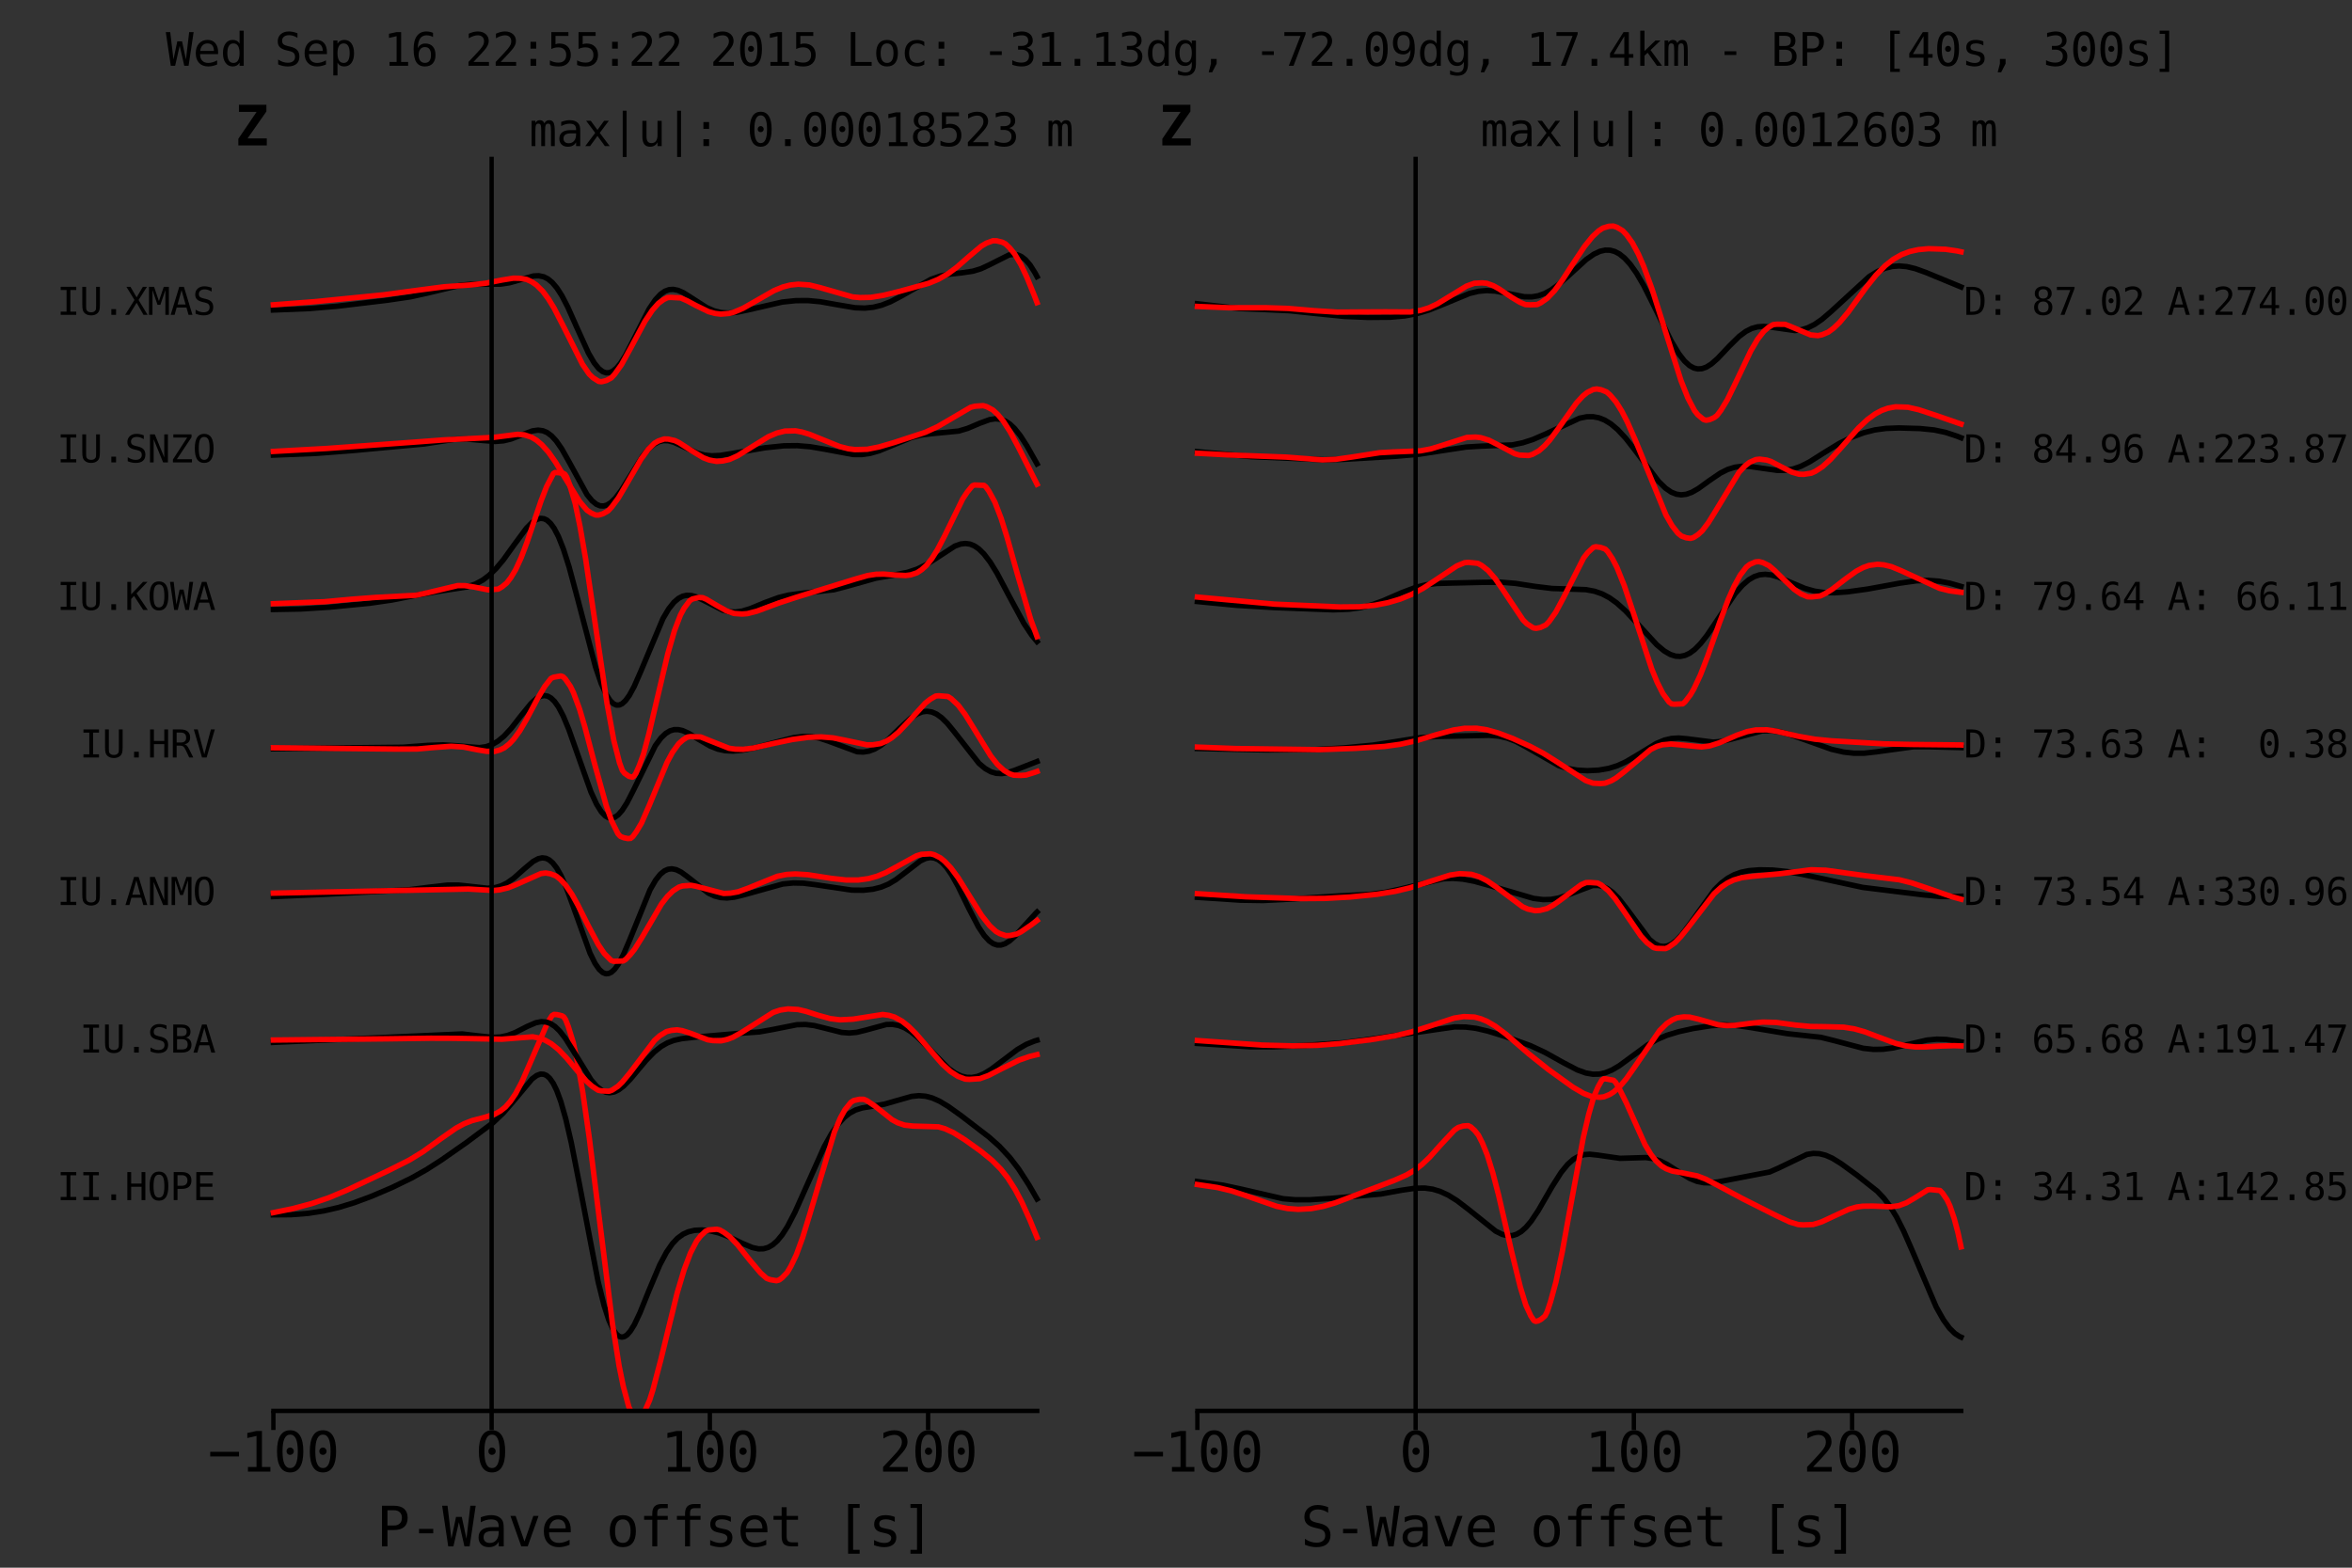 <?xml version="1.0" encoding="utf-8" standalone="no"?>
<!DOCTYPE svg PUBLIC "-//W3C//DTD SVG 1.1//EN"
  "http://www.w3.org/Graphics/SVG/1.1/DTD/svg11.dtd">
<svg xmlns:xlink="http://www.w3.org/1999/xlink" width="432pt" height="288pt" viewBox="0 0 432 288" xmlns="http://www.w3.org/2000/svg" version="1.1">
 <rect x="0" y="0" width="432" height="288" fill="#333333" stroke="none"/>
 <defs>
  <style type="text/css">*{stroke-linejoin: round; stroke-linecap: butt}</style>
 </defs>
 <g id="figure_1">
  <g id="patch_1">
   <path d="M 0 288 
L 432 288 
L 432 0 
L 0 0 
L 0 288 
z
" style="fill: none"/>
  </g>
  <g id="axes_1">
   <g id="patch_2">
    <path d="M 43.2 259.2 
L 197.486 259.2 
L 197.486 28.8 
L 43.2 28.8 
L 43.2 259.2 
z
" style="fill: none"/>
   </g>
   <g id="axes_2">
    <g id="patch_3">
     <path d="M 197.486 259.2 
L 197.486 259.2 
L 197.486 28.8 
L 197.486 28.8 
z
" style="fill: #ffffff"/>
    </g>
    <g id="matplotlib.axis_1"/>
    <g id="matplotlib.axis_2">
     <g id="ytick_1"/>
     <g id="ytick_2"/>
     <g id="ytick_3"/>
     <g id="ytick_4"/>
     <g id="ytick_5"/>
     <g id="ytick_6"/>
     <g id="ytick_7"/>
    </g>
   </g>
   <g id="matplotlib.axis_3">
    <g id="xtick_1">
     <g id="line2d_1">
      <defs>
       <path id="m3578616261" d="M 0 0 
L 0 3.5 
" style="stroke: #000000; stroke-width: 0.8"/>
      </defs>
      <g>
       <use xlink:href="#m3578616261" x="50.213" y="259.2" style="stroke: #000000; stroke-width: 0.8"/>
      </g>
     </g>
     <g id="text_1">
      <!-- −100 -->
      <g transform="translate(38.172 270.352) scale(0.1 -0.1)">
       <defs>
        <path id="DejaVuSansMono-2212" d="M 275 2272 
L 3578 2272 
L 3578 1741 
L 275 1741 
L 275 2272 
z
" transform="scale(0.016)"/>
        <path id="DejaVuSansMono-31" d="M 844 531 
L 1825 531 
L 1825 4097 
L 769 3859 
L 769 4434 
L 1819 4666 
L 2450 4666 
L 2450 531 
L 3419 531 
L 3419 0 
L 844 0 
L 844 531 
z
" transform="scale(0.016)"/>
        <path id="DejaVuSansMono-30" d="M 1509 2344 
Q 1509 2516 1629 2641 
Q 1750 2766 1919 2766 
Q 2094 2766 2219 2641 
Q 2344 2516 2344 2344 
Q 2344 2169 2220 2047 
Q 2097 1925 1919 1925 
Q 1744 1925 1626 2044 
Q 1509 2163 1509 2344 
z
M 1925 4250 
Q 1484 4250 1267 3775 
Q 1050 3300 1050 2328 
Q 1050 1359 1267 884 
Q 1484 409 1925 409 
Q 2369 409 2586 884 
Q 2803 1359 2803 2328 
Q 2803 3300 2586 3775 
Q 2369 4250 1925 4250 
z
M 1925 4750 
Q 2672 4750 3055 4137 
Q 3438 3525 3438 2328 
Q 3438 1134 3055 521 
Q 2672 -91 1925 -91 
Q 1178 -91 797 521 
Q 416 1134 416 2328 
Q 416 3525 797 4137 
Q 1178 4750 1925 4750 
z
" transform="scale(0.016)"/>
       </defs>
       <use xlink:href="#DejaVuSansMono-2212"/>
       <use xlink:href="#DejaVuSansMono-31" x="60.205"/>
       <use xlink:href="#DejaVuSansMono-30" x="120.41"/>
       <use xlink:href="#DejaVuSansMono-30" x="180.615"/>
      </g>
     </g>
    </g>
    <g id="xtick_2">
     <g id="line2d_2">
      <g>
       <use xlink:href="#m3578616261" x="90.299" y="259.2" style="stroke: #000000; stroke-width: 0.8"/>
      </g>
     </g>
     <g id="text_2">
      <!-- 0 -->
      <g transform="translate(87.288 270.352) scale(0.1 -0.1)">
       <use xlink:href="#DejaVuSansMono-30"/>
      </g>
     </g>
    </g>
    <g id="xtick_3">
     <g id="line2d_3">
      <g>
       <use xlink:href="#m3578616261" x="130.384" y="259.2" style="stroke: #000000; stroke-width: 0.8"/>
      </g>
     </g>
     <g id="text_3">
      <!-- 100 -->
      <g transform="translate(121.354 270.352) scale(0.1 -0.1)">
       <use xlink:href="#DejaVuSansMono-31"/>
       <use xlink:href="#DejaVuSansMono-30" x="60.205"/>
       <use xlink:href="#DejaVuSansMono-30" x="120.41"/>
      </g>
     </g>
    </g>
    <g id="xtick_4">
     <g id="line2d_4">
      <g>
       <use xlink:href="#m3578616261" x="170.47" y="259.2" style="stroke: #000000; stroke-width: 0.8"/>
      </g>
     </g>
     <g id="text_4">
      <!-- 200 -->
      <g transform="translate(161.44 270.352) scale(0.1 -0.1)">
       <defs>
        <path id="DejaVuSansMono-32" d="M 1166 531 
L 3309 531 
L 3309 0 
L 475 0 
L 475 531 
Q 1059 1147 1496 1619 
Q 1934 2091 2100 2284 
Q 2413 2666 2522 2902 
Q 2631 3138 2631 3384 
Q 2631 3775 2401 3997 
Q 2172 4219 1772 4219 
Q 1488 4219 1175 4116 
Q 863 4013 513 3803 
L 513 4441 
Q 834 4594 1145 4672 
Q 1456 4750 1759 4750 
Q 2444 4750 2861 4386 
Q 3278 4022 3278 3431 
Q 3278 3131 3139 2831 
Q 3000 2531 2688 2169 
Q 2513 1966 2180 1606 
Q 1847 1247 1166 531 
z
" transform="scale(0.016)"/>
       </defs>
       <use xlink:href="#DejaVuSansMono-32"/>
       <use xlink:href="#DejaVuSansMono-30" x="60.205"/>
       <use xlink:href="#DejaVuSansMono-30" x="120.41"/>
      </g>
     </g>
    </g>
    <g id="text_5">
     <!-- P-Wave offset [s] -->
     <g transform="translate(69.17 284.083) scale(0.1 -0.1)">
      <defs>
       <path id="DejaVuSansMono-50" d="M 1247 4147 
L 1247 2394 
L 1978 2394 
Q 2416 2394 2661 2625 
Q 2906 2856 2906 3272 
Q 2906 3688 2662 3917 
Q 2419 4147 1978 4147 
L 1247 4147 
z
M 616 4666 
L 1978 4666 
Q 2759 4666 3162 4311 
Q 3566 3956 3566 3272 
Q 3566 2581 3164 2228 
Q 2763 1875 1978 1875 
L 1247 1875 
L 1247 0 
L 616 0 
L 616 4666 
z
" transform="scale(0.016)"/>
       <path id="DejaVuSansMono-2d" d="M 1113 2009 
L 2741 2009 
L 2741 1497 
L 1113 1497 
L 1113 2009 
z
" transform="scale(0.016)"/>
       <path id="DejaVuSansMono-57" d="M 0 4666 
L 616 4666 
L 1063 878 
L 1594 3384 
L 2253 3384 
L 2791 872 
L 3238 4666 
L 3853 4666 
L 3156 0 
L 2559 0 
L 1925 2772 
L 1294 0 
L 697 0 
L 0 4666 
z
" transform="scale(0.016)"/>
       <path id="DejaVuSansMono-61" d="M 2194 1759 
L 2003 1759 
Q 1500 1759 1245 1582 
Q 991 1406 991 1056 
Q 991 741 1181 566 
Q 1372 391 1709 391 
Q 2184 391 2456 720 
Q 2728 1050 2731 1631 
L 2731 1759 
L 2194 1759 
z
M 3309 1997 
L 3309 0 
L 2731 0 
L 2731 519 
Q 2547 206 2267 57 
Q 1988 -91 1588 -91 
Q 1053 -91 734 211 
Q 416 513 416 1019 
Q 416 1603 808 1906 
Q 1200 2209 1959 2209 
L 2731 2209 
L 2731 2300 
Q 2728 2719 2518 2908 
Q 2309 3097 1850 3097 
Q 1556 3097 1256 3012 
Q 956 2928 672 2766 
L 672 3341 
Q 991 3463 1283 3523 
Q 1575 3584 1850 3584 
Q 2284 3584 2592 3456 
Q 2900 3328 3091 3072 
Q 3209 2916 3259 2686 
Q 3309 2456 3309 1997 
z
" transform="scale(0.016)"/>
       <path id="DejaVuSansMono-76" d="M 313 3500 
L 909 3500 
L 1925 563 
L 2944 3500 
L 3541 3500 
L 2297 0 
L 1556 0 
L 313 3500 
z
" transform="scale(0.016)"/>
       <path id="DejaVuSansMono-65" d="M 3475 1894 
L 3475 1613 
L 984 1613 
L 984 1594 
Q 984 1022 1282 709 
Q 1581 397 2125 397 
Q 2400 397 2700 484 
Q 3000 572 3341 750 
L 3341 178 
Q 3013 44 2708 -23 
Q 2403 -91 2119 -91 
Q 1303 -91 843 398 
Q 384 888 384 1747 
Q 384 2584 834 3084 
Q 1284 3584 2034 3584 
Q 2703 3584 3089 3131 
Q 3475 2678 3475 1894 
z
M 2900 2063 
Q 2888 2569 2661 2833 
Q 2434 3097 2009 3097 
Q 1594 3097 1325 2822 
Q 1056 2547 1006 2059 
L 2900 2063 
z
" transform="scale(0.016)"/>
       <path id="DejaVuSansMono-20" transform="scale(0.016)"/>
       <path id="DejaVuSansMono-6f" d="M 1925 3097 
Q 1488 3097 1263 2756 
Q 1038 2416 1038 1747 
Q 1038 1081 1263 739 
Q 1488 397 1925 397 
Q 2366 397 2591 739 
Q 2816 1081 2816 1747 
Q 2816 2416 2591 2756 
Q 2366 3097 1925 3097 
z
M 1925 3584 
Q 2653 3584 3039 3112 
Q 3425 2641 3425 1747 
Q 3425 850 3040 379 
Q 2656 -91 1925 -91 
Q 1197 -91 812 379 
Q 428 850 428 1747 
Q 428 2641 812 3112 
Q 1197 3584 1925 3584 
z
" transform="scale(0.016)"/>
       <path id="DejaVuSansMono-66" d="M 3322 4863 
L 3322 4384 
L 2669 4384 
Q 2359 4384 2239 4257 
Q 2119 4131 2119 3809 
L 2119 3500 
L 3322 3500 
L 3322 3053 
L 2119 3053 
L 2119 0 
L 1544 0 
L 1544 3053 
L 609 3053 
L 609 3500 
L 1544 3500 
L 1544 3744 
Q 1544 4319 1808 4591 
Q 2072 4863 2631 4863 
L 3322 4863 
z
" transform="scale(0.016)"/>
       <path id="DejaVuSansMono-73" d="M 3041 3378 
L 3041 2816 
Q 2794 2959 2544 3031 
Q 2294 3103 2034 3103 
Q 1644 3103 1451 2976 
Q 1259 2850 1259 2591 
Q 1259 2356 1403 2240 
Q 1547 2125 2119 2016 
L 2350 1972 
Q 2778 1891 2998 1647 
Q 3219 1403 3219 1013 
Q 3219 494 2850 201 
Q 2481 -91 1825 -91 
Q 1566 -91 1281 -36 
Q 997 19 666 128 
L 666 722 
Q 988 556 1281 473 
Q 1575 391 1838 391 
Q 2219 391 2428 545 
Q 2638 700 2638 978 
Q 2638 1378 1872 1531 
L 1847 1538 
L 1631 1581 
Q 1134 1678 906 1908 
Q 678 2138 678 2534 
Q 678 3038 1018 3311 
Q 1359 3584 1991 3584 
Q 2272 3584 2531 3532 
Q 2791 3481 3041 3378 
z
" transform="scale(0.016)"/>
       <path id="DejaVuSansMono-74" d="M 1919 4494 
L 1919 3500 
L 3225 3500 
L 3225 3053 
L 1919 3053 
L 1919 1153 
Q 1919 766 2066 612 
Q 2213 459 2578 459 
L 3225 459 
L 3225 0 
L 2522 0 
Q 1875 0 1609 259 
Q 1344 519 1344 1153 
L 1344 3053 
L 409 3053 
L 409 3500 
L 1344 3500 
L 1344 4494 
L 1919 4494 
z
" transform="scale(0.016)"/>
       <path id="DejaVuSansMono-5b" d="M 1447 4863 
L 2772 4863 
L 2772 4416 
L 2022 4416 
L 2022 -397 
L 2772 -397 
L 2772 -844 
L 1447 -844 
L 1447 4863 
z
" transform="scale(0.016)"/>
       <path id="DejaVuSansMono-5d" d="M 2406 4863 
L 2406 -844 
L 1081 -844 
L 1081 -397 
L 1831 -397 
L 1831 4416 
L 1081 4416 
L 1081 4863 
L 2406 4863 
z
" transform="scale(0.016)"/>
      </defs>
      <use xlink:href="#DejaVuSansMono-50"/>
      <use xlink:href="#DejaVuSansMono-2d" x="60.205"/>
      <use xlink:href="#DejaVuSansMono-57" x="120.41"/>
      <use xlink:href="#DejaVuSansMono-61" x="180.615"/>
      <use xlink:href="#DejaVuSansMono-76" x="240.82"/>
      <use xlink:href="#DejaVuSansMono-65" x="301.025"/>
      <use xlink:href="#DejaVuSansMono-20" x="361.23"/>
      <use xlink:href="#DejaVuSansMono-6f" x="421.436"/>
      <use xlink:href="#DejaVuSansMono-66" x="481.641"/>
      <use xlink:href="#DejaVuSansMono-66" x="541.846"/>
      <use xlink:href="#DejaVuSansMono-73" x="602.051"/>
      <use xlink:href="#DejaVuSansMono-65" x="662.256"/>
      <use xlink:href="#DejaVuSansMono-74" x="722.461"/>
      <use xlink:href="#DejaVuSansMono-20" x="782.666"/>
      <use xlink:href="#DejaVuSansMono-5b" x="842.871"/>
      <use xlink:href="#DejaVuSansMono-73" x="903.076"/>
      <use xlink:href="#DejaVuSansMono-5d" x="963.281"/>
     </g>
    </g>
   </g>
   <g id="matplotlib.axis_4">
    <g id="ytick_8">
     <g id="text_6">
      <!-- II.HOPE -->
      <g transform="translate(10.453 220.475) scale(0.069 -0.069)">
       <defs>
        <path id="DejaVuSansMono-49" d="M 628 4666 
L 3219 4666 
L 3219 4134 
L 2241 4134 
L 2241 531 
L 3219 531 
L 3219 0 
L 628 0 
L 628 531 
L 1606 531 
L 1606 4134 
L 628 4134 
L 628 4666 
z
" transform="scale(0.016)"/>
        <path id="DejaVuSansMono-2e" d="M 1528 953 
L 2316 953 
L 2316 0 
L 1528 0 
L 1528 953 
z
" transform="scale(0.016)"/>
        <path id="DejaVuSansMono-48" d="M 428 4666 
L 1063 4666 
L 1063 2753 
L 2791 2753 
L 2791 4666 
L 3425 4666 
L 3425 0 
L 2791 0 
L 2791 2222 
L 1063 2222 
L 1063 0 
L 428 0 
L 428 4666 
z
" transform="scale(0.016)"/>
        <path id="DejaVuSansMono-4f" d="M 2828 2328 
Q 2828 3356 2617 3797 
Q 2406 4238 1925 4238 
Q 1447 4238 1236 3797 
Q 1025 3356 1025 2328 
Q 1025 1303 1236 862 
Q 1447 422 1925 422 
Q 2406 422 2617 861 
Q 2828 1300 2828 2328 
z
M 3488 2328 
Q 3488 1109 3102 509 
Q 2716 -91 1925 -91 
Q 1134 -91 750 506 
Q 366 1103 366 2328 
Q 366 3550 752 4150 
Q 1138 4750 1925 4750 
Q 2716 4750 3102 4150 
Q 3488 3550 3488 2328 
z
" transform="scale(0.016)"/>
        <path id="DejaVuSansMono-45" d="M 616 4666 
L 3384 4666 
L 3384 4134 
L 1247 4134 
L 1247 2753 
L 3291 2753 
L 3291 2222 
L 1247 2222 
L 1247 531 
L 3444 531 
L 3444 0 
L 616 0 
L 616 4666 
z
" transform="scale(0.016)"/>
       </defs>
       <use xlink:href="#DejaVuSansMono-49"/>
       <use xlink:href="#DejaVuSansMono-49" x="60.205"/>
       <use xlink:href="#DejaVuSansMono-2e" x="120.41"/>
       <use xlink:href="#DejaVuSansMono-48" x="180.615"/>
       <use xlink:href="#DejaVuSansMono-4f" x="240.82"/>
       <use xlink:href="#DejaVuSansMono-50" x="301.025"/>
       <use xlink:href="#DejaVuSansMono-45" x="361.23"/>
      </g>
     </g>
    </g>
    <g id="ytick_9">
     <g id="text_7">
      <!-- IU.SBA -->
      <g transform="translate(14.631 193.369) scale(0.069 -0.069)">
       <defs>
        <path id="DejaVuSansMono-55" d="M 459 1791 
L 459 4666 
L 1094 4666 
L 1094 1503 
Q 1094 1163 1112 1017 
Q 1131 872 1178 794 
Q 1278 609 1467 515 
Q 1656 422 1925 422 
Q 2197 422 2384 515 
Q 2572 609 2675 794 
Q 2722 872 2740 1015 
Q 2759 1159 2759 1497 
L 2759 4666 
L 3391 4666 
L 3391 1791 
Q 3391 1075 3302 773 
Q 3213 472 2994 275 
Q 2788 91 2522 0 
Q 2256 -91 1925 -91 
Q 1597 -91 1331 0 
Q 1066 91 856 275 
Q 641 469 550 776 
Q 459 1084 459 1791 
z
" transform="scale(0.016)"/>
        <path id="DejaVuSansMono-53" d="M 3163 4506 
L 3163 3866 
Q 2875 4050 2586 4144 
Q 2297 4238 2003 4238 
Q 1556 4238 1297 4030 
Q 1038 3822 1038 3469 
Q 1038 3159 1208 2996 
Q 1378 2834 1844 2725 
L 2175 2650 
Q 2831 2497 3131 2169 
Q 3431 1841 3431 1275 
Q 3431 609 3018 259 
Q 2606 -91 1819 -91 
Q 1491 -91 1159 -20 
Q 828 50 494 191 
L 494 863 
Q 853 634 1173 528 
Q 1494 422 1819 422 
Q 2297 422 2562 636 
Q 2828 850 2828 1234 
Q 2828 1584 2645 1768 
Q 2463 1953 2009 2053 
L 1672 2131 
Q 1022 2278 728 2575 
Q 434 2872 434 3372 
Q 434 3997 854 4373 
Q 1275 4750 1972 4750 
Q 2241 4750 2537 4689 
Q 2834 4628 3163 4506 
z
" transform="scale(0.016)"/>
        <path id="DejaVuSansMono-42" d="M 1153 2228 
L 1153 519 
L 1900 519 
Q 2450 519 2684 711 
Q 2919 903 2919 1344 
Q 2919 1800 2672 2014 
Q 2425 2228 1900 2228 
L 1153 2228 
z
M 1153 4147 
L 1153 2741 
L 1888 2741 
Q 2344 2741 2548 2916 
Q 2753 3091 2753 3481 
Q 2753 3834 2551 3990 
Q 2350 4147 1888 4147 
L 1153 4147 
z
M 519 4666 
L 1900 4666 
Q 2616 4666 3003 4356 
Q 3391 4047 3391 3481 
Q 3391 3053 3186 2806 
Q 2981 2559 2572 2497 
Q 3031 2428 3292 2104 
Q 3553 1781 3553 1281 
Q 3553 647 3137 323 
Q 2722 0 1900 0 
L 519 0 
L 519 4666 
z
" transform="scale(0.016)"/>
        <path id="DejaVuSansMono-41" d="M 1925 4109 
L 1259 1722 
L 2591 1722 
L 1925 4109 
z
M 1544 4666 
L 2309 4666 
L 3738 0 
L 3084 0 
L 2741 1216 
L 1106 1216 
L 769 0 
L 116 0 
L 1544 4666 
z
" transform="scale(0.016)"/>
       </defs>
       <use xlink:href="#DejaVuSansMono-49"/>
       <use xlink:href="#DejaVuSansMono-55" x="60.205"/>
       <use xlink:href="#DejaVuSansMono-2e" x="120.41"/>
       <use xlink:href="#DejaVuSansMono-53" x="180.615"/>
       <use xlink:href="#DejaVuSansMono-42" x="240.82"/>
       <use xlink:href="#DejaVuSansMono-41" x="301.025"/>
      </g>
     </g>
    </g>
    <g id="ytick_10">
     <g id="text_8">
      <!-- IU.ANMO -->
      <g transform="translate(10.453 166.263) scale(0.069 -0.069)">
       <defs>
        <path id="DejaVuSansMono-4e" d="M 434 4666 
L 1234 4666 
L 2809 825 
L 2809 4666 
L 3419 4666 
L 3419 0 
L 2619 0 
L 1044 3841 
L 1044 0 
L 434 0 
L 434 4666 
z
" transform="scale(0.016)"/>
        <path id="DejaVuSansMono-4d" d="M 269 4666 
L 1113 4666 
L 1919 2291 
L 2731 4666 
L 3578 4666 
L 3578 0 
L 2994 0 
L 2994 4122 
L 2163 1663 
L 1684 1663 
L 850 4122 
L 850 0 
L 269 0 
L 269 4666 
z
" transform="scale(0.016)"/>
       </defs>
       <use xlink:href="#DejaVuSansMono-49"/>
       <use xlink:href="#DejaVuSansMono-55" x="60.205"/>
       <use xlink:href="#DejaVuSansMono-2e" x="120.41"/>
       <use xlink:href="#DejaVuSansMono-41" x="180.615"/>
       <use xlink:href="#DejaVuSansMono-4e" x="240.82"/>
       <use xlink:href="#DejaVuSansMono-4d" x="301.025"/>
       <use xlink:href="#DejaVuSansMono-4f" x="361.23"/>
      </g>
     </g>
    </g>
    <g id="ytick_11">
     <g id="text_9">
      <!-- IU.HRV -->
      <g transform="translate(14.631 139.157) scale(0.069 -0.069)">
       <defs>
        <path id="DejaVuSansMono-52" d="M 2375 2203 
Q 2619 2141 2791 1967 
Q 2963 1794 3219 1275 
L 3853 0 
L 3175 0 
L 2619 1178 
Q 2378 1681 2186 1826 
Q 1994 1972 1684 1972 
L 1081 1972 
L 1081 0 
L 447 0 
L 447 4666 
L 1747 4666 
Q 2516 4666 2925 4319 
Q 3334 3972 3334 3316 
Q 3334 2853 3082 2561 
Q 2831 2269 2375 2203 
z
M 1081 4147 
L 1081 2491 
L 1772 2491 
Q 2225 2491 2447 2694 
Q 2669 2897 2669 3316 
Q 2669 3719 2433 3933 
Q 2197 4147 1747 4147 
L 1081 4147 
z
" transform="scale(0.016)"/>
        <path id="DejaVuSansMono-56" d="M 1925 531 
L 3022 4666 
L 3675 4666 
L 2309 0 
L 1544 0 
L 178 4666 
L 831 4666 
L 1925 531 
z
" transform="scale(0.016)"/>
       </defs>
       <use xlink:href="#DejaVuSansMono-49"/>
       <use xlink:href="#DejaVuSansMono-55" x="60.205"/>
       <use xlink:href="#DejaVuSansMono-2e" x="120.41"/>
       <use xlink:href="#DejaVuSansMono-48" x="180.615"/>
       <use xlink:href="#DejaVuSansMono-52" x="240.82"/>
       <use xlink:href="#DejaVuSansMono-56" x="301.025"/>
      </g>
     </g>
    </g>
    <g id="ytick_12">
     <g id="text_10">
      <!-- IU.KOWA -->
      <g transform="translate(10.453 112.051) scale(0.069 -0.069)">
       <defs>
        <path id="DejaVuSansMono-4b" d="M 428 4666 
L 1063 4666 
L 1063 2591 
L 3034 4666 
L 3775 4666 
L 1959 2759 
L 3828 0 
L 3066 0 
L 1544 2338 
L 1063 1825 
L 1063 0 
L 428 0 
L 428 4666 
z
" transform="scale(0.016)"/>
       </defs>
       <use xlink:href="#DejaVuSansMono-49"/>
       <use xlink:href="#DejaVuSansMono-55" x="60.205"/>
       <use xlink:href="#DejaVuSansMono-2e" x="120.41"/>
       <use xlink:href="#DejaVuSansMono-4b" x="180.615"/>
       <use xlink:href="#DejaVuSansMono-4f" x="240.82"/>
       <use xlink:href="#DejaVuSansMono-57" x="301.025"/>
       <use xlink:href="#DejaVuSansMono-41" x="361.23"/>
      </g>
     </g>
    </g>
    <g id="ytick_13">
     <g id="text_11">
      <!-- IU.SNZO -->
      <g transform="translate(10.453 84.945) scale(0.069 -0.069)">
       <defs>
        <path id="DejaVuSansMono-5a" d="M 556 4666 
L 3584 4666 
L 3584 4184 
L 1147 531 
L 3653 531 
L 3653 0 
L 488 0 
L 488 481 
L 2859 4134 
L 556 4134 
L 556 4666 
z
" transform="scale(0.016)"/>
       </defs>
       <use xlink:href="#DejaVuSansMono-49"/>
       <use xlink:href="#DejaVuSansMono-55" x="60.205"/>
       <use xlink:href="#DejaVuSansMono-2e" x="120.41"/>
       <use xlink:href="#DejaVuSansMono-53" x="180.615"/>
       <use xlink:href="#DejaVuSansMono-4e" x="240.82"/>
       <use xlink:href="#DejaVuSansMono-5a" x="301.025"/>
       <use xlink:href="#DejaVuSansMono-4f" x="361.23"/>
      </g>
     </g>
    </g>
    <g id="ytick_14">
     <g id="text_12">
      <!-- IU.XMAS -->
      <g transform="translate(10.453 57.839) scale(0.069 -0.069)">
       <defs>
        <path id="DejaVuSansMono-58" d="M 269 4666 
L 947 4666 
L 1972 2906 
L 3016 4666 
L 3694 4666 
L 2297 2472 
L 3794 0 
L 3116 0 
L 1972 2009 
L 738 0 
L 56 0 
L 1619 2472 
L 269 4666 
z
" transform="scale(0.016)"/>
       </defs>
       <use xlink:href="#DejaVuSansMono-49"/>
       <use xlink:href="#DejaVuSansMono-55" x="60.205"/>
       <use xlink:href="#DejaVuSansMono-2e" x="120.41"/>
       <use xlink:href="#DejaVuSansMono-58" x="180.615"/>
       <use xlink:href="#DejaVuSansMono-4d" x="240.82"/>
       <use xlink:href="#DejaVuSansMono-41" x="301.025"/>
       <use xlink:href="#DejaVuSansMono-53" x="361.23"/>
      </g>
     </g>
    </g>
   </g>
   <g id="line2d_5">
    <path d="M 50.213 223.176 
L 53.5 223.148 
L 56.587 222.903 
L 59.433 222.464 
L 62.199 221.825 
L 65.085 220.943 
L 68.252 219.763 
L 71.98 218.17 
L 75.547 216.439 
L 78.313 214.884 
L 81.039 213.134 
L 85.689 209.884 
L 90.539 206.272 
L 92.463 204.436 
L 94.227 202.395 
L 97.715 198.219 
L 98.596 197.568 
L 99.278 197.32 
L 99.879 197.356 
L 100.4 197.583 
L 100.961 198.084 
L 101.603 198.998 
L 102.244 200.303 
L 103.006 202.366 
L 103.928 205.599 
L 104.93 209.925 
L 106.453 217.69 
L 109.86 235.461 
L 110.943 239.791 
L 111.825 242.509 
L 112.546 244.115 
L 113.188 245.066 
L 113.749 245.527 
L 114.19 245.646 
L 114.671 245.555 
L 115.192 245.211 
L 115.793 244.522 
L 116.515 243.346 
L 117.517 241.235 
L 119.2 237.068 
L 121.165 232.409 
L 122.407 230.055 
L 123.49 228.488 
L 124.452 227.472 
L 125.454 226.74 
L 126.416 226.299 
L 127.578 226.022 
L 128.941 225.955 
L 130.384 226.103 
L 131.988 226.492 
L 133.711 227.142 
L 136.317 228.399 
L 138.161 229.177 
L 139.323 229.432 
L 140.245 229.408 
L 141.087 229.169 
L 141.929 228.686 
L 142.771 227.938 
L 143.653 226.866 
L 144.655 225.304 
L 146.018 222.677 
L 147.661 219 
L 151.389 210.658 
L 152.752 208.218 
L 153.955 206.496 
L 155.037 205.313 
L 156.039 204.51 
L 157.162 203.91 
L 158.364 203.535 
L 160.128 203.247 
L 162.453 202.843 
L 164.497 202.252 
L 167.423 201.42 
L 168.786 201.285 
L 170.029 201.388 
L 171.232 201.708 
L 172.554 202.293 
L 174.158 203.255 
L 176.563 204.977 
L 181.654 208.891 
L 183.538 210.565 
L 185.462 212.63 
L 187.106 214.775 
L 188.99 217.689 
L 190.473 220.264 
L 190.473 220.264 
" clip-path="url(#p9a26ea3d82)" style="fill: none; stroke: #000000; stroke-linecap: square"/>
   </g>
   <g id="line2d_6">
    <path d="M 50.213 222.768 
L 53.741 222.047 
L 57.188 221.128 
L 60.395 220.036 
L 63.722 218.642 
L 71.378 215.027 
L 75.226 213.092 
L 77.712 211.566 
L 80.999 209.178 
L 83.765 207.246 
L 85.248 206.442 
L 86.731 205.859 
L 89.056 205.255 
L 90.86 204.69 
L 91.902 204.11 
L 92.824 203.378 
L 93.746 202.331 
L 94.708 200.908 
L 95.83 198.804 
L 97.193 195.688 
L 100.601 187.816 
L 101.402 186.564 
L 101.763 186.357 
L 102.324 186.398 
L 103.246 186.619 
L 103.567 186.84 
L 103.888 187.342 
L 104.369 188.562 
L 105.291 191.535 
L 106.012 194.861 
L 107.014 200.489 
L 108.257 209.194 
L 109.82 221.786 
L 112.506 243.273 
L 113.709 250.91 
L 114.47 254.639 
L 115.513 258.516 
L 115.953 259.37 
L 116.715 260.083 
L 117.236 260.34 
L 117.637 260.353 
L 117.918 260.125 
L 118.359 259.402 
L 119.321 257.218 
L 119.922 255.323 
L 121.365 249.841 
L 124.371 237.558 
L 125.654 233.267 
L 126.817 230.195 
L 127.939 228.033 
L 128.661 227.084 
L 129.623 226.165 
L 130.144 225.959 
L 131.627 225.82 
L 132.188 225.947 
L 132.99 226.408 
L 134.032 227.191 
L 135.435 228.639 
L 137.72 231.514 
L 139.724 233.884 
L 140.847 234.871 
L 141.488 235.094 
L 142.61 235.278 
L 143.091 235.154 
L 143.653 234.743 
L 144.575 233.783 
L 145.256 232.642 
L 146.258 230.536 
L 147.421 227.355 
L 148.703 223.18 
L 153.273 207.92 
L 154.356 205.379 
L 155.197 203.864 
L 156.28 202.516 
L 156.801 202.181 
L 157.843 201.948 
L 158.645 201.95 
L 159.246 202.214 
L 160.689 203.188 
L 163.856 205.709 
L 164.898 206.272 
L 166.141 206.695 
L 167.704 206.872 
L 172.354 207.01 
L 173.557 207.358 
L 175.12 208.077 
L 177.204 209.375 
L 180.171 211.504 
L 182.255 213.205 
L 183.819 214.78 
L 185.101 216.399 
L 186.464 218.543 
L 187.667 220.82 
L 189.15 224.086 
L 190.473 227.324 
L 190.473 227.324 
" clip-path="url(#p9a26ea3d82)" style="fill: none; stroke: #ff0000; stroke-linecap: square"/>
   </g>
   <g id="line2d_7">
    <path d="M 50.213 191.497 
L 84.887 189.946 
L 87.493 190.259 
L 90.419 190.577 
L 91.902 190.506 
L 93.225 190.224 
L 94.628 189.692 
L 96.873 188.548 
L 98.436 187.88 
L 99.438 187.688 
L 100.36 187.763 
L 101.122 188.043 
L 101.923 188.567 
L 102.805 189.418 
L 103.808 190.704 
L 105.211 192.925 
L 108.578 198.403 
L 109.58 199.562 
L 110.502 200.296 
L 111.304 200.654 
L 112.025 200.744 
L 112.827 200.6 
L 113.629 200.212 
L 114.55 199.509 
L 115.753 198.281 
L 118.639 194.833 
L 120.122 193.298 
L 121.405 192.269 
L 122.568 191.598 
L 123.77 191.136 
L 125.173 190.821 
L 127.779 190.526 
L 135.916 189.824 
L 139.444 189.575 
L 141.849 189.147 
L 146.378 188.249 
L 147.982 188.214 
L 149.545 188.404 
L 151.469 188.88 
L 154.596 189.67 
L 155.999 189.774 
L 157.362 189.65 
L 158.925 189.27 
L 162.774 188.217 
L 163.936 188.188 
L 165.058 188.387 
L 166.181 188.835 
L 167.303 189.527 
L 168.546 190.546 
L 170.149 192.146 
L 174.198 196.265 
L 175.481 197.176 
L 176.563 197.687 
L 177.605 197.933 
L 178.567 197.938 
L 179.569 197.733 
L 180.692 197.27 
L 182.055 196.444 
L 183.979 194.987 
L 186.865 192.807 
L 188.509 191.854 
L 190.032 191.24 
L 190.473 191.11 
L 190.473 191.11 
" clip-path="url(#p9a26ea3d82)" style="fill: none; stroke: #000000; stroke-linecap: square"/>
   </g>
   <g id="line2d_8">
    <path d="M 50.213 191.065 
L 71.298 190.843 
L 79.115 190.735 
L 83.444 190.751 
L 92.183 190.914 
L 97.835 190.475 
L 98.957 190.681 
L 100.039 191.056 
L 101.282 191.756 
L 102.605 192.833 
L 104.048 194.341 
L 106.173 196.89 
L 107.736 198.649 
L 108.738 199.546 
L 109.86 200.286 
L 110.542 200.414 
L 111.865 200.475 
L 112.426 200.267 
L 113.508 199.554 
L 114.31 198.775 
L 115.713 197.079 
L 120.203 191.148 
L 121.165 190.283 
L 122.407 189.518 
L 123.289 189.294 
L 124.371 189.188 
L 125.334 189.347 
L 126.817 189.817 
L 129.983 191.019 
L 130.946 191.171 
L 132.469 191.211 
L 133.551 190.965 
L 134.593 190.573 
L 136.237 189.655 
L 142.009 185.996 
L 143.292 185.564 
L 144.735 185.347 
L 146.579 185.454 
L 147.982 185.785 
L 150.387 186.549 
L 152.512 187.13 
L 154.275 187.354 
L 156.681 187.23 
L 162.132 186.372 
L 163.255 186.526 
L 164.297 186.839 
L 165.66 187.582 
L 166.902 188.565 
L 168.185 189.842 
L 169.909 191.828 
L 173.076 195.487 
L 174.559 196.834 
L 175.962 197.744 
L 177.285 198.247 
L 178.046 198.292 
L 179.97 198.164 
L 181.574 197.573 
L 184.059 196.298 
L 187.186 194.751 
L 189.07 194.095 
L 190.473 193.748 
L 190.473 193.748 
" clip-path="url(#p9a26ea3d82)" style="fill: none; stroke: #ff0000; stroke-linecap: square"/>
   </g>
   <g id="line2d_9">
    <path d="M 50.213 164.716 
L 59.513 164.304 
L 70.416 163.71 
L 75.106 163.459 
L 78.674 163.007 
L 82.241 162.596 
L 84.246 162.598 
L 86.45 162.837 
L 89.537 163.179 
L 90.9 163.069 
L 92.022 162.754 
L 93.145 162.201 
L 94.387 161.319 
L 96.231 159.674 
L 97.915 158.264 
L 98.877 157.746 
L 99.599 157.592 
L 100.28 157.68 
L 100.881 157.973 
L 101.523 158.524 
L 102.244 159.456 
L 103.046 160.869 
L 104.008 163.038 
L 105.371 166.758 
L 108.377 175.124 
L 109.299 176.991 
L 110.061 178.09 
L 110.702 178.661 
L 111.263 178.89 
L 111.785 178.849 
L 112.306 178.605 
L 112.907 178.048 
L 113.588 177.102 
L 114.47 175.45 
L 115.633 172.737 
L 119.401 163.46 
L 120.443 161.658 
L 121.285 160.608 
L 122.046 159.986 
L 122.728 159.686 
L 123.409 159.612 
L 124.211 159.774 
L 125.093 160.207 
L 126.255 161.054 
L 130.104 164.071 
L 131.266 164.61 
L 132.389 164.894 
L 133.551 164.963 
L 134.914 164.814 
L 136.678 164.378 
L 143.773 162.398 
L 145.697 162.211 
L 147.541 162.249 
L 149.746 162.525 
L 156.44 163.523 
L 158.605 163.545 
L 160.368 163.35 
L 161.852 162.971 
L 163.214 162.4 
L 164.577 161.587 
L 166.301 160.27 
L 169.027 158.173 
L 170.029 157.7 
L 170.831 157.546 
L 171.592 157.625 
L 172.314 157.928 
L 173.035 158.464 
L 173.877 159.38 
L 174.799 160.717 
L 175.962 162.805 
L 177.926 166.845 
L 179.73 170.302 
L 180.772 171.863 
L 181.694 172.86 
L 182.456 173.381 
L 183.177 173.616 
L 183.859 173.607 
L 184.58 173.383 
L 185.422 172.868 
L 186.464 171.942 
L 188.068 170.162 
L 190.352 167.666 
L 190.473 167.554 
L 190.473 167.554 
" clip-path="url(#p9a26ea3d82)" style="fill: none; stroke: #000000; stroke-linecap: square"/>
   </g>
   <g id="line2d_10">
    <path d="M 50.213 164.084 
L 86.009 163.326 
L 90.659 163.588 
L 91.782 163.472 
L 93.345 163.097 
L 94.949 162.453 
L 99.358 160.482 
L 100.24 160.38 
L 101.122 160.531 
L 102.164 160.94 
L 102.926 161.567 
L 103.888 162.6 
L 105.05 164.306 
L 106.173 166.325 
L 108.057 170.09 
L 109.901 173.553 
L 110.983 175.161 
L 112.266 176.458 
L 112.707 176.596 
L 114.47 176.54 
L 114.911 176.264 
L 115.753 175.392 
L 116.555 174.386 
L 117.958 172.144 
L 121.485 166.091 
L 122.608 164.649 
L 123.61 163.669 
L 124.692 162.969 
L 125.374 162.759 
L 126.977 162.645 
L 127.859 162.818 
L 132.91 164.137 
L 134.152 164.085 
L 135.555 163.838 
L 137.399 163.169 
L 142.771 160.985 
L 144.494 160.647 
L 146.098 160.555 
L 148.383 160.696 
L 152.752 161.375 
L 155.358 161.661 
L 157.643 161.666 
L 159.487 161.418 
L 161.09 160.972 
L 162.693 160.303 
L 164.577 159.285 
L 168.305 157.236 
L 169.227 156.949 
L 170.911 156.856 
L 171.592 157.024 
L 172.715 157.59 
L 173.516 158.243 
L 174.639 159.424 
L 176.002 161.276 
L 177.846 164.249 
L 180.291 168.165 
L 181.774 170.057 
L 182.937 171.127 
L 183.658 171.526 
L 184.74 171.886 
L 185.502 171.865 
L 186.745 171.59 
L 187.546 171.183 
L 189.35 169.953 
L 190.473 169.108 
L 190.473 169.108 
" clip-path="url(#p9a26ea3d82)" style="fill: none; stroke: #ff0000; stroke-linecap: square"/>
   </g>
   <g id="line2d_11">
    <path d="M 50.213 137.568 
L 60.435 137.423 
L 67.891 137.338 
L 73.984 137.277 
L 78.594 136.931 
L 81.4 136.839 
L 83.725 136.993 
L 88.054 137.35 
L 89.297 137.167 
L 90.419 136.767 
L 91.461 136.156 
L 92.543 135.264 
L 93.866 133.842 
L 95.71 131.477 
L 97.554 129.214 
L 98.556 128.316 
L 99.318 127.901 
L 99.959 127.781 
L 100.601 127.894 
L 101.202 128.231 
L 101.843 128.849 
L 102.565 129.861 
L 103.447 131.534 
L 104.489 134.034 
L 106.012 138.359 
L 108.538 145.479 
L 109.58 147.75 
L 110.462 149.156 
L 111.183 149.907 
L 111.825 150.254 
L 112.386 150.298 
L 112.947 150.123 
L 113.548 149.693 
L 114.27 148.876 
L 115.152 147.503 
L 116.274 145.32 
L 120.363 136.993 
L 121.405 135.571 
L 122.247 134.758 
L 123.049 134.267 
L 123.81 134.044 
L 124.572 134.037 
L 125.414 134.232 
L 126.456 134.697 
L 128.26 135.797 
L 130.424 137.055 
L 131.867 137.627 
L 133.19 137.912 
L 134.633 137.984 
L 136.317 137.834 
L 138.602 137.389 
L 142.17 136.431 
L 145.817 135.493 
L 147.541 135.284 
L 149.024 135.326 
L 150.507 135.601 
L 152.111 136.133 
L 157.442 138.106 
L 158.565 138.16 
L 159.607 137.997 
L 160.649 137.612 
L 161.811 136.925 
L 163.134 135.858 
L 165.299 133.748 
L 167.303 131.913 
L 168.466 131.147 
L 169.428 130.769 
L 170.27 130.668 
L 171.151 130.802 
L 172.033 131.19 
L 172.955 131.851 
L 173.998 132.877 
L 175.36 134.549 
L 179.81 140.232 
L 180.972 141.208 
L 182.015 141.788 
L 182.977 142.07 
L 183.979 142.123 
L 185.061 141.952 
L 186.424 141.492 
L 190.473 139.904 
L 190.473 139.904 
" clip-path="url(#p9a26ea3d82)" style="fill: none; stroke: #000000; stroke-linecap: square"/>
   </g>
   <g id="line2d_12">
    <path d="M 50.213 137.376 
L 73.222 137.618 
L 76.629 137.6 
L 79.676 137.328 
L 82.883 137.098 
L 85.128 137.24 
L 87.693 137.75 
L 89.377 138.027 
L 90.86 138.046 
L 91.822 137.771 
L 92.624 137.386 
L 93.586 136.619 
L 94.347 135.804 
L 95.47 134.262 
L 96.712 132.143 
L 98.717 128.368 
L 100.039 126.126 
L 101.202 124.634 
L 101.683 124.41 
L 103.006 124.18 
L 103.407 124.314 
L 103.848 124.755 
L 104.77 126.099 
L 105.331 127.253 
L 106.453 130.279 
L 107.415 133.519 
L 109.259 140.491 
L 111.344 147.983 
L 112.346 150.824 
L 113.508 153.178 
L 113.949 153.661 
L 114.591 153.907 
L 115.312 154.054 
L 115.833 154.018 
L 116.234 153.687 
L 116.875 152.806 
L 117.838 151.183 
L 119.241 147.977 
L 122.528 140.035 
L 123.53 138.188 
L 124.652 136.634 
L 125.454 135.92 
L 126.255 135.411 
L 126.817 135.321 
L 128.701 135.384 
L 129.943 135.891 
L 133.912 137.464 
L 135.074 137.626 
L 136.517 137.657 
L 138.361 137.423 
L 141.849 136.627 
L 145.537 135.853 
L 148.463 135.455 
L 150.868 135.377 
L 152.993 135.55 
L 155.197 135.982 
L 159.206 136.832 
L 160.328 136.822 
L 161.731 136.607 
L 162.854 136.129 
L 163.776 135.551 
L 165.058 134.487 
L 166.862 132.567 
L 169.949 129.175 
L 170.871 128.452 
L 171.873 127.863 
L 172.434 127.819 
L 174.118 127.96 
L 174.719 128.355 
L 176.002 129.563 
L 177.285 131.274 
L 178.808 133.737 
L 181.975 138.885 
L 183.217 140.445 
L 184.42 141.555 
L 185.462 142.161 
L 186.184 142.405 
L 187.506 142.456 
L 188.468 142.383 
L 190.112 141.867 
L 190.473 141.733 
L 190.473 141.733 
" clip-path="url(#p9a26ea3d82)" style="fill: none; stroke: #ff0000; stroke-linecap: square"/>
   </g>
   <g id="line2d_13">
    <path d="M 50.213 111.969 
L 55.264 111.876 
L 60.515 111.543 
L 67.931 110.819 
L 71.98 110.231 
L 76.71 109.295 
L 80.758 108.599 
L 85.769 107.83 
L 87.332 107.291 
L 88.695 106.551 
L 89.858 105.673 
L 91.1 104.463 
L 92.463 102.833 
L 94.468 100.041 
L 96.672 97.058 
L 97.755 95.96 
L 98.596 95.413 
L 99.278 95.224 
L 99.919 95.295 
L 100.48 95.567 
L 101.122 96.151 
L 101.763 97.029 
L 102.565 98.556 
L 103.487 100.883 
L 104.529 104.157 
L 106.052 109.838 
L 109.379 122.511 
L 110.422 125.56 
L 111.344 127.6 
L 112.065 128.709 
L 112.707 129.314 
L 113.228 129.535 
L 113.749 129.515 
L 114.27 129.278 
L 114.871 128.735 
L 115.593 127.747 
L 116.475 126.123 
L 117.677 123.382 
L 121.766 113.644 
L 122.808 111.876 
L 123.77 110.663 
L 124.612 109.935 
L 125.374 109.537 
L 126.135 109.362 
L 126.977 109.399 
L 127.899 109.654 
L 129.142 110.242 
L 132.749 112.095 
L 133.952 112.387 
L 135.074 112.436 
L 136.317 112.263 
L 137.8 111.814 
L 140.486 110.705 
L 143.011 109.773 
L 144.895 109.312 
L 147.14 109.008 
L 153.153 108.346 
L 155.518 107.726 
L 160.849 106.224 
L 164.016 105.671 
L 166.702 105.14 
L 168.506 104.53 
L 170.029 103.782 
L 171.793 102.664 
L 175.36 100.333 
L 176.443 99.941 
L 177.325 99.839 
L 178.166 99.956 
L 178.968 100.284 
L 179.81 100.863 
L 180.732 101.773 
L 181.854 103.238 
L 183.137 105.317 
L 185.302 109.408 
L 188.068 114.534 
L 189.511 116.697 
L 190.473 117.862 
L 190.473 117.862 
" clip-path="url(#p9a26ea3d82)" style="fill: none; stroke: #000000; stroke-linecap: square"/>
   </g>
   <g id="line2d_14">
    <path d="M 50.213 110.905 
L 59.553 110.545 
L 64.564 110.084 
L 69.013 109.749 
L 76.349 109.361 
L 78.473 108.911 
L 84.045 107.583 
L 85.368 107.586 
L 87.052 107.84 
L 89.657 108.364 
L 91.501 108.226 
L 92.183 107.831 
L 93.065 107.107 
L 93.826 106.119 
L 94.708 104.659 
L 95.71 102.484 
L 96.793 99.627 
L 99.358 92.068 
L 100.4 89.383 
L 101.643 86.995 
L 101.964 86.805 
L 102.605 86.836 
L 103.487 86.971 
L 103.767 87.127 
L 104.088 87.633 
L 104.609 88.987 
L 105.651 92.486 
L 106.533 96.722 
L 107.576 102.741 
L 109.219 113.874 
L 111.504 129.301 
L 112.747 136.051 
L 113.789 140.128 
L 114.31 141.546 
L 114.711 142.054 
L 115.513 142.616 
L 116.154 142.779 
L 116.435 142.606 
L 116.795 142.073 
L 117.437 140.607 
L 118.198 138.525 
L 119.2 134.756 
L 120.363 129.806 
L 122.648 120.14 
L 123.89 115.833 
L 124.973 113.009 
L 125.654 111.73 
L 126.696 110.343 
L 127.177 110.039 
L 128.34 109.765 
L 129.061 109.798 
L 129.743 110.092 
L 131.627 111.208 
L 133.431 112.218 
L 134.834 112.701 
L 136.277 112.806 
L 137.279 112.73 
L 139.043 112.272 
L 143.011 110.793 
L 146.218 109.738 
L 157.081 106.382 
L 159.366 105.73 
L 160.89 105.499 
L 162.333 105.466 
L 164.497 105.642 
L 166.341 105.726 
L 167.263 105.612 
L 168.426 105.228 
L 169.267 104.675 
L 170.149 103.883 
L 171.151 102.626 
L 172.154 101.027 
L 173.516 98.424 
L 176.844 91.616 
L 177.685 90.359 
L 178.607 89.243 
L 179.008 89.098 
L 180.732 89.168 
L 181.093 89.458 
L 181.654 90.262 
L 182.736 92.248 
L 183.899 95.282 
L 184.981 98.741 
L 186.865 105.449 
L 189.31 113.78 
L 190.473 116.961 
L 190.473 116.961 
" clip-path="url(#p9a26ea3d82)" style="fill: none; stroke: #ff0000; stroke-linecap: square"/>
   </g>
   <g id="line2d_15">
    <path d="M 50.213 83.608 
L 58.07 83.29 
L 64.884 82.766 
L 77.952 81.558 
L 83.725 80.666 
L 85.729 80.651 
L 88.174 80.882 
L 90.94 81.104 
L 92.463 80.986 
L 93.866 80.648 
L 95.59 79.987 
L 97.795 79.158 
L 98.837 79.017 
L 99.719 79.134 
L 100.52 79.481 
L 101.322 80.083 
L 102.164 80.998 
L 103.166 82.443 
L 104.409 84.646 
L 107.816 90.857 
L 108.738 91.991 
L 109.54 92.641 
L 110.221 92.927 
L 110.863 92.955 
L 111.504 92.772 
L 112.226 92.315 
L 113.067 91.484 
L 114.11 90.098 
L 115.593 87.708 
L 118.038 83.81 
L 119.2 82.408 
L 120.162 81.591 
L 121.044 81.132 
L 121.886 80.942 
L 122.768 80.979 
L 123.77 81.25 
L 125.213 81.905 
L 128.059 83.243 
L 129.422 83.608 
L 130.745 83.74 
L 132.308 83.659 
L 134.513 83.3 
L 140.486 82.263 
L 143.973 81.9 
L 146.419 81.871 
L 148.784 82.065 
L 151.429 82.517 
L 156.681 83.497 
L 158.284 83.506 
L 159.807 83.29 
L 161.411 82.833 
L 163.455 82.006 
L 167.423 80.369 
L 169.227 79.91 
L 171.071 79.676 
L 176.082 79.193 
L 177.725 78.696 
L 180.01 77.733 
L 181.774 77.092 
L 182.816 76.935 
L 183.778 77.028 
L 184.62 77.337 
L 185.462 77.882 
L 186.344 78.712 
L 187.386 80.015 
L 188.589 81.874 
L 190.433 85.141 
L 190.473 85.215 
L 190.473 85.215 
" clip-path="url(#p9a26ea3d82)" style="fill: none; stroke: #000000; stroke-linecap: square"/>
   </g>
   <g id="line2d_16">
    <path d="M 50.213 82.929 
L 60.074 82.385 
L 76.95 81.162 
L 81.56 80.81 
L 90.619 80.356 
L 95.069 79.789 
L 96.312 79.887 
L 97.594 80.306 
L 98.556 80.888 
L 99.518 81.696 
L 100.761 83.092 
L 102.044 84.923 
L 103.647 87.576 
L 106.453 92.134 
L 107.816 93.738 
L 108.578 94.249 
L 109.379 94.609 
L 109.941 94.626 
L 110.742 94.386 
L 111.664 93.875 
L 112.386 93.098 
L 113.588 91.469 
L 115.272 88.603 
L 117.757 84.328 
L 119.08 82.528 
L 120.203 81.427 
L 120.924 81.01 
L 122.006 80.645 
L 122.728 80.662 
L 123.931 80.934 
L 124.732 81.316 
L 127.057 82.819 
L 129.182 84.091 
L 130.264 84.508 
L 131.627 84.764 
L 132.789 84.678 
L 133.992 84.403 
L 135.515 83.707 
L 137.72 82.336 
L 141.127 80.226 
L 142.691 79.557 
L 144.174 79.192 
L 146.098 79.148 
L 147.3 79.368 
L 148.663 79.776 
L 150.948 80.709 
L 154.195 82.022 
L 155.839 82.449 
L 157.041 82.593 
L 159.286 82.539 
L 161.451 82.108 
L 164.177 81.314 
L 169.949 79.419 
L 172.154 78.41 
L 174.118 77.27 
L 178.287 74.822 
L 179.088 74.624 
L 180.572 74.522 
L 181.213 74.702 
L 182.375 75.322 
L 183.257 76.141 
L 184.259 77.342 
L 185.502 79.264 
L 187.025 82.106 
L 190.473 88.956 
L 190.473 88.956 
" clip-path="url(#p9a26ea3d82)" style="fill: none; stroke: #ff0000; stroke-linecap: square"/>
   </g>
   <g id="line2d_17">
    <path d="M 50.213 56.951 
L 56.907 56.68 
L 61.998 56.25 
L 71.058 55.166 
L 75.387 54.531 
L 78.513 53.842 
L 84.486 52.414 
L 86.491 52.22 
L 88.856 52.221 
L 91.942 52.199 
L 93.586 51.95 
L 95.39 51.439 
L 97.995 50.697 
L 98.957 50.657 
L 99.879 50.854 
L 100.641 51.242 
L 101.442 51.905 
L 102.284 52.899 
L 103.206 54.333 
L 104.289 56.424 
L 105.892 60.032 
L 108.097 64.889 
L 109.139 66.672 
L 109.981 67.713 
L 110.702 68.273 
L 111.344 68.497 
L 111.945 68.457 
L 112.546 68.199 
L 113.228 67.64 
L 113.989 66.714 
L 114.951 65.173 
L 116.394 62.351 
L 119.2 56.809 
L 120.363 55.08 
L 121.325 54.053 
L 122.127 53.497 
L 122.888 53.215 
L 123.65 53.161 
L 124.532 53.336 
L 125.534 53.779 
L 127.017 54.718 
L 129.823 56.522 
L 131.146 57.097 
L 132.429 57.417 
L 133.752 57.509 
L 135.275 57.378 
L 137.319 56.953 
L 143.693 55.488 
L 146.178 55.23 
L 148.423 55.22 
L 150.708 55.435 
L 153.634 55.96 
L 157.081 56.539 
L 158.845 56.602 
L 160.408 56.442 
L 161.932 56.067 
L 163.575 55.425 
L 165.499 54.415 
L 170.991 51.317 
L 172.675 50.723 
L 174.278 50.384 
L 176.603 50.131 
L 178.688 49.824 
L 180.171 49.373 
L 181.654 48.683 
L 185.302 46.849 
L 186.143 46.729 
L 186.945 46.842 
L 187.627 47.149 
L 188.348 47.706 
L 189.19 48.678 
L 190.112 50.135 
L 190.473 50.812 
L 190.473 50.812 
" clip-path="url(#p9a26ea3d82)" style="fill: none; stroke: #000000; stroke-linecap: square"/>
   </g>
   <g id="line2d_18">
    <path d="M 50.213 56 
L 57.789 55.419 
L 70.496 54.154 
L 76.188 53.389 
L 81.56 52.684 
L 86.41 52.348 
L 89.216 52.031 
L 92.263 51.433 
L 94.307 51.102 
L 95.47 51.128 
L 96.712 51.328 
L 97.674 51.772 
L 98.516 52.35 
L 99.679 53.498 
L 100.721 54.898 
L 101.763 56.595 
L 103.607 60.189 
L 106.974 66.902 
L 108.217 68.725 
L 108.898 69.386 
L 109.981 70.074 
L 110.502 70.126 
L 111.344 69.914 
L 112.266 69.435 
L 112.907 68.735 
L 114.15 66.992 
L 115.873 63.866 
L 118.439 59.065 
L 119.802 57.007 
L 120.924 55.736 
L 121.846 55.056 
L 122.608 54.675 
L 123.209 54.635 
L 125.013 54.733 
L 126.215 55.261 
L 127.819 56.122 
L 130.144 57.254 
L 131.306 57.575 
L 132.389 57.709 
L 133.912 57.58 
L 134.834 57.336 
L 136.477 56.636 
L 138.642 55.407 
L 142.17 53.387 
L 143.773 52.725 
L 145.136 52.368 
L 146.619 52.211 
L 148.663 52.354 
L 150.628 52.839 
L 156.6 54.547 
L 157.963 54.668 
L 159.927 54.63 
L 162.212 54.262 
L 165.219 53.526 
L 170.59 52.039 
L 172.354 51.309 
L 174.038 50.35 
L 175.681 49.137 
L 177.966 47.133 
L 180.251 45.211 
L 181.173 44.667 
L 182.375 44.225 
L 183.057 44.243 
L 184.099 44.496 
L 184.66 44.788 
L 185.422 45.506 
L 186.344 46.634 
L 187.506 48.597 
L 188.589 50.89 
L 189.992 54.331 
L 190.473 55.591 
L 190.473 55.591 
" clip-path="url(#p9a26ea3d82)" style="fill: none; stroke: #ff0000; stroke-linecap: square"/>
   </g>
   <g id="line2d_19">
    <path d="M 90.299 259.2 
L 90.299 28.8 
" clip-path="url(#p9a26ea3d82)" style="fill: none; stroke: #000000; stroke-width: 0.8; stroke-linecap: square"/>
   </g>
   <g id="patch_4">
    <path d="M 50.213 259.2 
L 190.513 259.2 
" style="fill: none; stroke: #000000; stroke-width: 0.8; stroke-linejoin: miter; stroke-linecap: square"/>
   </g>
   <g id="text_13">
    <g id="patch_5">
     <path d="M 93.189 32.798 
L 201.484 32.798 
L 201.484 16.472 
L 93.189 16.472 
L 93.189 32.798 
z
" style="fill: none"/>
    </g>
    <!-- max|u|: 0.00018523 m -->
    <g transform="translate(97.187 26.836) scale(0.083 -0.083)">
     <defs>
      <path id="DejaVuSansMono-6d" d="M 2113 3144 
Q 2219 3369 2383 3476 
Q 2547 3584 2778 3584 
Q 3200 3584 3373 3257 
Q 3547 2931 3547 2028 
L 3547 0 
L 3022 0 
L 3022 2003 
Q 3022 2744 2939 2923 
Q 2856 3103 2638 3103 
Q 2388 3103 2295 2911 
Q 2203 2719 2203 2003 
L 2203 0 
L 1678 0 
L 1678 2003 
Q 1678 2753 1589 2928 
Q 1500 3103 1269 3103 
Q 1041 3103 952 2911 
Q 863 2719 863 2003 
L 863 0 
L 341 0 
L 341 3500 
L 863 3500 
L 863 3200 
Q 966 3388 1120 3486 
Q 1275 3584 1472 3584 
Q 1709 3584 1867 3475 
Q 2025 3366 2113 3144 
z
" transform="scale(0.016)"/>
      <path id="DejaVuSansMono-78" d="M 3494 3500 
L 2241 1825 
L 3616 0 
L 2950 0 
L 1925 1403 
L 903 0 
L 238 0 
L 1613 1825 
L 359 3500 
L 997 3500 
L 1925 2234 
L 2847 3500 
L 3494 3500 
z
" transform="scale(0.016)"/>
      <path id="DejaVuSansMono-7c" d="M 2194 4891 
L 2194 -1509 
L 1656 -1509 
L 1656 4891 
L 2194 4891 
z
" transform="scale(0.016)"/>
      <path id="DejaVuSansMono-75" d="M 609 1325 
L 609 3494 
L 1184 3494 
L 1184 1325 
Q 1184 853 1351 631 
Q 1519 409 1869 409 
Q 2275 409 2490 695 
Q 2706 981 2706 1516 
L 2706 3494 
L 3284 3494 
L 3284 0 
L 2706 0 
L 2706 525 
Q 2553 222 2289 65 
Q 2025 -91 1672 -91 
Q 1134 -91 871 261 
Q 609 613 609 1325 
z
" transform="scale(0.016)"/>
      <path id="DejaVuSansMono-3a" d="M 1528 3322 
L 2316 3322 
L 2316 2375 
L 1528 2375 
L 1528 3322 
z
M 1528 953 
L 2316 953 
L 2316 0 
L 1528 0 
L 1528 953 
z
" transform="scale(0.016)"/>
      <path id="DejaVuSansMono-38" d="M 1925 2216 
Q 1503 2216 1273 1980 
Q 1044 1744 1044 1313 
Q 1044 881 1276 642 
Q 1509 403 1925 403 
Q 2350 403 2579 639 
Q 2809 875 2809 1313 
Q 2809 1741 2576 1978 
Q 2344 2216 1925 2216 
z
M 1375 2478 
Q 972 2581 745 2862 
Q 519 3144 519 3541 
Q 519 4097 897 4423 
Q 1275 4750 1925 4750 
Q 2578 4750 2956 4423 
Q 3334 4097 3334 3541 
Q 3334 3144 3107 2862 
Q 2881 2581 2478 2478 
Q 2947 2375 3195 2062 
Q 3444 1750 3444 1253 
Q 3444 622 3041 265 
Q 2638 -91 1925 -91 
Q 1213 -91 811 264 
Q 409 619 409 1247 
Q 409 1747 657 2061 
Q 906 2375 1375 2478 
z
M 1147 3481 
Q 1147 3106 1347 2909 
Q 1547 2713 1925 2713 
Q 2306 2713 2506 2909 
Q 2706 3106 2706 3481 
Q 2706 3863 2507 4063 
Q 2309 4263 1925 4263 
Q 1547 4263 1347 4061 
Q 1147 3859 1147 3481 
z
" transform="scale(0.016)"/>
      <path id="DejaVuSansMono-35" d="M 647 4666 
L 3009 4666 
L 3009 4134 
L 1222 4134 
L 1222 2988 
Q 1356 3038 1492 3061 
Q 1628 3084 1766 3084 
Q 2491 3084 2916 2656 
Q 3341 2228 3341 1497 
Q 3341 759 2895 334 
Q 2450 -91 1678 -91 
Q 1306 -91 998 -41 
Q 691 9 447 109 
L 447 750 
Q 734 594 1025 517 
Q 1316 441 1619 441 
Q 2141 441 2423 716 
Q 2706 991 2706 1497 
Q 2706 1997 2414 2275 
Q 2122 2553 1600 2553 
Q 1347 2553 1106 2495 
Q 866 2438 647 2322 
L 647 4666 
z
" transform="scale(0.016)"/>
      <path id="DejaVuSansMono-33" d="M 2425 2497 
Q 2884 2375 3128 2064 
Q 3372 1753 3372 1288 
Q 3372 644 2939 276 
Q 2506 -91 1741 -91 
Q 1419 -91 1084 -31 
Q 750 28 428 141 
L 428 769 
Q 747 603 1056 522 
Q 1366 441 1672 441 
Q 2191 441 2469 675 
Q 2747 909 2747 1350 
Q 2747 1756 2469 1995 
Q 2191 2234 1716 2234 
L 1234 2234 
L 1234 2753 
L 1716 2753 
Q 2150 2753 2394 2943 
Q 2638 3134 2638 3475 
Q 2638 3834 2411 4026 
Q 2184 4219 1766 4219 
Q 1488 4219 1191 4156 
Q 894 4094 569 3969 
L 569 4550 
Q 947 4650 1242 4700 
Q 1538 4750 1766 4750 
Q 2447 4750 2855 4408 
Q 3263 4066 3263 3500 
Q 3263 3116 3048 2859 
Q 2834 2603 2425 2497 
z
" transform="scale(0.016)"/>
     </defs>
     <use xlink:href="#DejaVuSansMono-6d"/>
     <use xlink:href="#DejaVuSansMono-61" x="60.205"/>
     <use xlink:href="#DejaVuSansMono-78" x="120.41"/>
     <use xlink:href="#DejaVuSansMono-7c" x="180.615"/>
     <use xlink:href="#DejaVuSansMono-75" x="240.82"/>
     <use xlink:href="#DejaVuSansMono-7c" x="301.025"/>
     <use xlink:href="#DejaVuSansMono-3a" x="361.23"/>
     <use xlink:href="#DejaVuSansMono-20" x="421.436"/>
     <use xlink:href="#DejaVuSansMono-30" x="481.641"/>
     <use xlink:href="#DejaVuSansMono-2e" x="541.846"/>
     <use xlink:href="#DejaVuSansMono-30" x="602.051"/>
     <use xlink:href="#DejaVuSansMono-30" x="662.256"/>
     <use xlink:href="#DejaVuSansMono-30" x="722.461"/>
     <use xlink:href="#DejaVuSansMono-31" x="782.666"/>
     <use xlink:href="#DejaVuSansMono-38" x="842.871"/>
     <use xlink:href="#DejaVuSansMono-35" x="903.076"/>
     <use xlink:href="#DejaVuSansMono-32" x="963.281"/>
     <use xlink:href="#DejaVuSansMono-33" x="1023.486"/>
     <use xlink:href="#DejaVuSansMono-20" x="1083.691"/>
     <use xlink:href="#DejaVuSansMono-6d" x="1143.896"/>
    </g>
   </g>
   <g id="text_14">
    <g id="patch_6">
     <path d="M 39.2 32.8 
L 53.22 32.8 
L 53.22 15.122 
L 39.2 15.122 
L 39.2 32.8 
z
" style="fill: none"/>
    </g>
    <!-- Z -->
    <g transform="translate(43.2 26.72) scale(0.1 -0.1)">
     <defs>
      <path id="DejaVuSansMono-Bold-5a" d="M 428 4666 
L 3584 4666 
L 3584 3903 
L 1422 813 
L 3628 813 
L 3628 0 
L 359 0 
L 359 763 
L 2456 3853 
L 428 3853 
L 428 4666 
z
" transform="scale(0.016)"/>
     </defs>
     <use xlink:href="#DejaVuSansMono-Bold-5a"/>
    </g>
   </g>
  </g>
  <g id="axes_3">
   <g id="patch_7">
    <path d="M 212.914 259.2 
L 367.2 259.2 
L 367.2 28.8 
L 212.914 28.8 
L 212.914 259.2 
z
" style="fill: none"/>
   </g>
   <g id="axes_4">
    <g id="patch_8">
     <path d="M 367.2 259.2 
L 367.2 259.2 
L 367.2 28.8 
L 367.2 28.8 
z
" style="fill: #ffffff"/>
    </g>
    <g id="matplotlib.axis_5"/>
    <g id="matplotlib.axis_6">
     <g id="ytick_15">
      <g id="text_15">
       <!-- D: 34.31 A:142.85 -->
       <g transform="translate(360.7 220.475) scale(0.069 -0.069)">
        <defs>
         <path id="DejaVuSansMono-44" d="M 1363 519 
Q 2159 519 2475 911 
Q 2791 1303 2791 2328 
Q 2791 3363 2477 3755 
Q 2163 4147 1363 4147 
L 1063 4147 
L 1063 519 
L 1363 519 
z
M 1375 4666 
Q 2444 4666 2950 4097 
Q 3456 3528 3456 2328 
Q 3456 1134 2950 567 
Q 2444 0 1375 0 
L 428 0 
L 428 4666 
L 1375 4666 
z
" transform="scale(0.016)"/>
         <path id="DejaVuSansMono-34" d="M 2297 4091 
L 825 1625 
L 2297 1625 
L 2297 4091 
z
M 2194 4666 
L 2925 4666 
L 2925 1625 
L 3547 1625 
L 3547 1113 
L 2925 1113 
L 2925 0 
L 2297 0 
L 2297 1113 
L 319 1113 
L 319 1709 
L 2194 4666 
z
" transform="scale(0.016)"/>
        </defs>
        <use xlink:href="#DejaVuSansMono-44"/>
        <use xlink:href="#DejaVuSansMono-3a" x="60.205"/>
        <use xlink:href="#DejaVuSansMono-20" x="120.41"/>
        <use xlink:href="#DejaVuSansMono-33" x="180.615"/>
        <use xlink:href="#DejaVuSansMono-34" x="240.82"/>
        <use xlink:href="#DejaVuSansMono-2e" x="301.025"/>
        <use xlink:href="#DejaVuSansMono-33" x="361.23"/>
        <use xlink:href="#DejaVuSansMono-31" x="421.436"/>
        <use xlink:href="#DejaVuSansMono-20" x="481.641"/>
        <use xlink:href="#DejaVuSansMono-41" x="541.846"/>
        <use xlink:href="#DejaVuSansMono-3a" x="602.051"/>
        <use xlink:href="#DejaVuSansMono-31" x="662.256"/>
        <use xlink:href="#DejaVuSansMono-34" x="722.461"/>
        <use xlink:href="#DejaVuSansMono-32" x="782.666"/>
        <use xlink:href="#DejaVuSansMono-2e" x="842.871"/>
        <use xlink:href="#DejaVuSansMono-38" x="903.076"/>
        <use xlink:href="#DejaVuSansMono-35" x="963.281"/>
       </g>
      </g>
     </g>
     <g id="ytick_16">
      <g id="text_16">
       <!-- D: 65.68 A:191.47 -->
       <g transform="translate(360.7 193.369) scale(0.069 -0.069)">
        <defs>
         <path id="DejaVuSansMono-36" d="M 3097 4563 
L 3097 3981 
Q 2900 4097 2678 4158 
Q 2456 4219 2216 4219 
Q 1616 4219 1306 3767 
Q 997 3316 997 2438 
Q 1147 2750 1412 2917 
Q 1678 3084 2022 3084 
Q 2697 3084 3067 2670 
Q 3438 2256 3438 1497 
Q 3438 741 3056 325 
Q 2675 -91 1984 -91 
Q 1172 -91 794 492 
Q 416 1075 416 2328 
Q 416 3509 870 4129 
Q 1325 4750 2188 4750 
Q 2419 4750 2650 4701 
Q 2881 4653 3097 4563 
z
M 1972 2591 
Q 1569 2591 1337 2300 
Q 1106 2009 1106 1497 
Q 1106 984 1337 693 
Q 1569 403 1972 403 
Q 2391 403 2603 679 
Q 2816 956 2816 1497 
Q 2816 2041 2603 2316 
Q 2391 2591 1972 2591 
z
" transform="scale(0.016)"/>
         <path id="DejaVuSansMono-39" d="M 1863 2069 
Q 2266 2069 2495 2359 
Q 2725 2650 2725 3163 
Q 2725 3675 2495 3965 
Q 2266 4256 1863 4256 
Q 1444 4256 1231 3979 
Q 1019 3703 1019 3163 
Q 1019 2619 1230 2344 
Q 1441 2069 1863 2069 
z
M 738 97 
L 738 678 
Q 934 563 1156 502 
Q 1378 441 1619 441 
Q 2219 441 2526 892 
Q 2834 1344 2834 2222 
Q 2688 1909 2422 1742 
Q 2156 1575 1813 1575 
Q 1138 1575 767 1990 
Q 397 2406 397 3169 
Q 397 3922 776 4336 
Q 1156 4750 1850 4750 
Q 2663 4750 3041 4165 
Q 3419 3581 3419 2328 
Q 3419 1150 2964 529 
Q 2509 -91 1644 -91 
Q 1416 -91 1184 -42 
Q 953 6 738 97 
z
" transform="scale(0.016)"/>
         <path id="DejaVuSansMono-37" d="M 434 4666 
L 3372 4666 
L 3372 4397 
L 1703 0 
L 1044 0 
L 2669 4134 
L 434 4134 
L 434 4666 
z
" transform="scale(0.016)"/>
        </defs>
        <use xlink:href="#DejaVuSansMono-44"/>
        <use xlink:href="#DejaVuSansMono-3a" x="60.205"/>
        <use xlink:href="#DejaVuSansMono-20" x="120.41"/>
        <use xlink:href="#DejaVuSansMono-36" x="180.615"/>
        <use xlink:href="#DejaVuSansMono-35" x="240.82"/>
        <use xlink:href="#DejaVuSansMono-2e" x="301.025"/>
        <use xlink:href="#DejaVuSansMono-36" x="361.23"/>
        <use xlink:href="#DejaVuSansMono-38" x="421.436"/>
        <use xlink:href="#DejaVuSansMono-20" x="481.641"/>
        <use xlink:href="#DejaVuSansMono-41" x="541.846"/>
        <use xlink:href="#DejaVuSansMono-3a" x="602.051"/>
        <use xlink:href="#DejaVuSansMono-31" x="662.256"/>
        <use xlink:href="#DejaVuSansMono-39" x="722.461"/>
        <use xlink:href="#DejaVuSansMono-31" x="782.666"/>
        <use xlink:href="#DejaVuSansMono-2e" x="842.871"/>
        <use xlink:href="#DejaVuSansMono-34" x="903.076"/>
        <use xlink:href="#DejaVuSansMono-37" x="963.281"/>
       </g>
      </g>
     </g>
     <g id="ytick_17">
      <g id="text_17">
       <!-- D: 73.54 A:330.96 -->
       <g transform="translate(360.7 166.263) scale(0.069 -0.069)">
        <use xlink:href="#DejaVuSansMono-44"/>
        <use xlink:href="#DejaVuSansMono-3a" x="60.205"/>
        <use xlink:href="#DejaVuSansMono-20" x="120.41"/>
        <use xlink:href="#DejaVuSansMono-37" x="180.615"/>
        <use xlink:href="#DejaVuSansMono-33" x="240.82"/>
        <use xlink:href="#DejaVuSansMono-2e" x="301.025"/>
        <use xlink:href="#DejaVuSansMono-35" x="361.23"/>
        <use xlink:href="#DejaVuSansMono-34" x="421.436"/>
        <use xlink:href="#DejaVuSansMono-20" x="481.641"/>
        <use xlink:href="#DejaVuSansMono-41" x="541.846"/>
        <use xlink:href="#DejaVuSansMono-3a" x="602.051"/>
        <use xlink:href="#DejaVuSansMono-33" x="662.256"/>
        <use xlink:href="#DejaVuSansMono-33" x="722.461"/>
        <use xlink:href="#DejaVuSansMono-30" x="782.666"/>
        <use xlink:href="#DejaVuSansMono-2e" x="842.871"/>
        <use xlink:href="#DejaVuSansMono-39" x="903.076"/>
        <use xlink:href="#DejaVuSansMono-36" x="963.281"/>
       </g>
      </g>
     </g>
     <g id="ytick_18">
      <g id="text_18">
       <!-- D: 73.63 A:  0.38 -->
       <g transform="translate(360.7 139.157) scale(0.069 -0.069)">
        <use xlink:href="#DejaVuSansMono-44"/>
        <use xlink:href="#DejaVuSansMono-3a" x="60.205"/>
        <use xlink:href="#DejaVuSansMono-20" x="120.41"/>
        <use xlink:href="#DejaVuSansMono-37" x="180.615"/>
        <use xlink:href="#DejaVuSansMono-33" x="240.82"/>
        <use xlink:href="#DejaVuSansMono-2e" x="301.025"/>
        <use xlink:href="#DejaVuSansMono-36" x="361.23"/>
        <use xlink:href="#DejaVuSansMono-33" x="421.436"/>
        <use xlink:href="#DejaVuSansMono-20" x="481.641"/>
        <use xlink:href="#DejaVuSansMono-41" x="541.846"/>
        <use xlink:href="#DejaVuSansMono-3a" x="602.051"/>
        <use xlink:href="#DejaVuSansMono-20" x="662.256"/>
        <use xlink:href="#DejaVuSansMono-20" x="722.461"/>
        <use xlink:href="#DejaVuSansMono-30" x="782.666"/>
        <use xlink:href="#DejaVuSansMono-2e" x="842.871"/>
        <use xlink:href="#DejaVuSansMono-33" x="903.076"/>
        <use xlink:href="#DejaVuSansMono-38" x="963.281"/>
       </g>
      </g>
     </g>
     <g id="ytick_19">
      <g id="text_19">
       <!-- D: 79.64 A: 66.11 -->
       <g transform="translate(360.7 112.051) scale(0.069 -0.069)">
        <use xlink:href="#DejaVuSansMono-44"/>
        <use xlink:href="#DejaVuSansMono-3a" x="60.205"/>
        <use xlink:href="#DejaVuSansMono-20" x="120.41"/>
        <use xlink:href="#DejaVuSansMono-37" x="180.615"/>
        <use xlink:href="#DejaVuSansMono-39" x="240.82"/>
        <use xlink:href="#DejaVuSansMono-2e" x="301.025"/>
        <use xlink:href="#DejaVuSansMono-36" x="361.23"/>
        <use xlink:href="#DejaVuSansMono-34" x="421.436"/>
        <use xlink:href="#DejaVuSansMono-20" x="481.641"/>
        <use xlink:href="#DejaVuSansMono-41" x="541.846"/>
        <use xlink:href="#DejaVuSansMono-3a" x="602.051"/>
        <use xlink:href="#DejaVuSansMono-20" x="662.256"/>
        <use xlink:href="#DejaVuSansMono-36" x="722.461"/>
        <use xlink:href="#DejaVuSansMono-36" x="782.666"/>
        <use xlink:href="#DejaVuSansMono-2e" x="842.871"/>
        <use xlink:href="#DejaVuSansMono-31" x="903.076"/>
        <use xlink:href="#DejaVuSansMono-31" x="963.281"/>
       </g>
      </g>
     </g>
     <g id="ytick_20">
      <g id="text_20">
       <!-- D: 84.96 A:223.87 -->
       <g transform="translate(360.7 84.945) scale(0.069 -0.069)">
        <use xlink:href="#DejaVuSansMono-44"/>
        <use xlink:href="#DejaVuSansMono-3a" x="60.205"/>
        <use xlink:href="#DejaVuSansMono-20" x="120.41"/>
        <use xlink:href="#DejaVuSansMono-38" x="180.615"/>
        <use xlink:href="#DejaVuSansMono-34" x="240.82"/>
        <use xlink:href="#DejaVuSansMono-2e" x="301.025"/>
        <use xlink:href="#DejaVuSansMono-39" x="361.23"/>
        <use xlink:href="#DejaVuSansMono-36" x="421.436"/>
        <use xlink:href="#DejaVuSansMono-20" x="481.641"/>
        <use xlink:href="#DejaVuSansMono-41" x="541.846"/>
        <use xlink:href="#DejaVuSansMono-3a" x="602.051"/>
        <use xlink:href="#DejaVuSansMono-32" x="662.256"/>
        <use xlink:href="#DejaVuSansMono-32" x="722.461"/>
        <use xlink:href="#DejaVuSansMono-33" x="782.666"/>
        <use xlink:href="#DejaVuSansMono-2e" x="842.871"/>
        <use xlink:href="#DejaVuSansMono-38" x="903.076"/>
        <use xlink:href="#DejaVuSansMono-37" x="963.281"/>
       </g>
      </g>
     </g>
     <g id="ytick_21">
      <g id="text_21">
       <!-- D: 87.02 A:274.00 -->
       <g transform="translate(360.7 57.839) scale(0.069 -0.069)">
        <use xlink:href="#DejaVuSansMono-44"/>
        <use xlink:href="#DejaVuSansMono-3a" x="60.205"/>
        <use xlink:href="#DejaVuSansMono-20" x="120.41"/>
        <use xlink:href="#DejaVuSansMono-38" x="180.615"/>
        <use xlink:href="#DejaVuSansMono-37" x="240.82"/>
        <use xlink:href="#DejaVuSansMono-2e" x="301.025"/>
        <use xlink:href="#DejaVuSansMono-30" x="361.23"/>
        <use xlink:href="#DejaVuSansMono-32" x="421.436"/>
        <use xlink:href="#DejaVuSansMono-20" x="481.641"/>
        <use xlink:href="#DejaVuSansMono-41" x="541.846"/>
        <use xlink:href="#DejaVuSansMono-3a" x="602.051"/>
        <use xlink:href="#DejaVuSansMono-32" x="662.256"/>
        <use xlink:href="#DejaVuSansMono-37" x="722.461"/>
        <use xlink:href="#DejaVuSansMono-34" x="782.666"/>
        <use xlink:href="#DejaVuSansMono-2e" x="842.871"/>
        <use xlink:href="#DejaVuSansMono-30" x="903.076"/>
        <use xlink:href="#DejaVuSansMono-30" x="963.281"/>
       </g>
      </g>
     </g>
    </g>
   </g>
   <g id="matplotlib.axis_7">
    <g id="xtick_5">
     <g id="line2d_20">
      <g>
       <use xlink:href="#m3578616261" x="219.927" y="259.2" style="stroke: #000000; stroke-width: 0.8"/>
      </g>
     </g>
     <g id="text_22">
      <!-- −100 -->
      <g transform="translate(207.887 270.352) scale(0.1 -0.1)">
       <use xlink:href="#DejaVuSansMono-2212"/>
       <use xlink:href="#DejaVuSansMono-31" x="60.205"/>
       <use xlink:href="#DejaVuSansMono-30" x="120.41"/>
       <use xlink:href="#DejaVuSansMono-30" x="180.615"/>
      </g>
     </g>
    </g>
    <g id="xtick_6">
     <g id="line2d_21">
      <g>
       <use xlink:href="#m3578616261" x="260.013" y="259.2" style="stroke: #000000; stroke-width: 0.8"/>
      </g>
     </g>
     <g id="text_23">
      <!-- 0 -->
      <g transform="translate(257.003 270.352) scale(0.1 -0.1)">
       <use xlink:href="#DejaVuSansMono-30"/>
      </g>
     </g>
    </g>
    <g id="xtick_7">
     <g id="line2d_22">
      <g>
       <use xlink:href="#m3578616261" x="300.099" y="259.2" style="stroke: #000000; stroke-width: 0.8"/>
      </g>
     </g>
     <g id="text_24">
      <!-- 100 -->
      <g transform="translate(291.068 270.352) scale(0.1 -0.1)">
       <use xlink:href="#DejaVuSansMono-31"/>
       <use xlink:href="#DejaVuSansMono-30" x="60.205"/>
       <use xlink:href="#DejaVuSansMono-30" x="120.41"/>
      </g>
     </g>
    </g>
    <g id="xtick_8">
     <g id="line2d_23">
      <g>
       <use xlink:href="#m3578616261" x="340.184" y="259.2" style="stroke: #000000; stroke-width: 0.8"/>
      </g>
     </g>
     <g id="text_25">
      <!-- 200 -->
      <g transform="translate(331.154 270.352) scale(0.1 -0.1)">
       <use xlink:href="#DejaVuSansMono-32"/>
       <use xlink:href="#DejaVuSansMono-30" x="60.205"/>
       <use xlink:href="#DejaVuSansMono-30" x="120.41"/>
      </g>
     </g>
    </g>
    <g id="text_26">
     <!-- S-Wave offset [s] -->
     <g transform="translate(238.884 284.083) scale(0.1 -0.1)">
      <use xlink:href="#DejaVuSansMono-53"/>
      <use xlink:href="#DejaVuSansMono-2d" x="60.205"/>
      <use xlink:href="#DejaVuSansMono-57" x="120.41"/>
      <use xlink:href="#DejaVuSansMono-61" x="180.615"/>
      <use xlink:href="#DejaVuSansMono-76" x="240.82"/>
      <use xlink:href="#DejaVuSansMono-65" x="301.025"/>
      <use xlink:href="#DejaVuSansMono-20" x="361.23"/>
      <use xlink:href="#DejaVuSansMono-6f" x="421.436"/>
      <use xlink:href="#DejaVuSansMono-66" x="481.641"/>
      <use xlink:href="#DejaVuSansMono-66" x="541.846"/>
      <use xlink:href="#DejaVuSansMono-73" x="602.051"/>
      <use xlink:href="#DejaVuSansMono-65" x="662.256"/>
      <use xlink:href="#DejaVuSansMono-74" x="722.461"/>
      <use xlink:href="#DejaVuSansMono-20" x="782.666"/>
      <use xlink:href="#DejaVuSansMono-5b" x="842.871"/>
      <use xlink:href="#DejaVuSansMono-73" x="903.076"/>
      <use xlink:href="#DejaVuSansMono-5d" x="963.281"/>
     </g>
    </g>
   </g>
   <g id="matplotlib.axis_8">
    <g id="ytick_22"/>
    <g id="ytick_23"/>
    <g id="ytick_24"/>
    <g id="ytick_25"/>
    <g id="ytick_26"/>
    <g id="ytick_27"/>
    <g id="ytick_28"/>
   </g>
   <g id="line2d_24">
    <path d="M 219.927 217.055 
L 224.617 217.728 
L 227.864 218.424 
L 235.641 220.214 
L 237.966 220.411 
L 240.571 220.407 
L 244.66 220.142 
L 253.599 219.358 
L 257.407 218.661 
L 260.013 218.279 
L 261.697 218.259 
L 263.14 218.461 
L 264.503 218.868 
L 265.986 219.552 
L 267.629 220.574 
L 269.754 222.206 
L 274.724 226.181 
L 275.927 226.775 
L 276.889 227.009 
L 277.771 226.985 
L 278.573 226.743 
L 279.414 226.247 
L 280.296 225.46 
L 281.258 224.309 
L 282.541 222.384 
L 285.066 218.011 
L 286.75 215.368 
L 287.953 213.896 
L 288.995 212.974 
L 289.957 212.421 
L 290.959 212.118 
L 291.961 212.044 
L 293.404 212.197 
L 297.533 212.795 
L 299.537 212.737 
L 302.263 212.655 
L 303.586 212.841 
L 304.829 213.233 
L 306.192 213.905 
L 308.276 215.235 
L 310.401 216.507 
L 311.723 217.035 
L 312.926 217.278 
L 314.129 217.305 
L 315.612 217.119 
L 325.032 215.308 
L 326.756 214.546 
L 331.887 212.08 
L 333.049 211.891 
L 334.171 211.94 
L 335.294 212.219 
L 336.536 212.769 
L 338.1 213.729 
L 341.026 215.852 
L 344.794 218.829 
L 345.997 220.098 
L 347.079 221.514 
L 348.362 223.602 
L 349.644 226.139 
L 351.128 229.532 
L 355.617 240.087 
L 356.94 242.447 
L 358.062 243.989 
L 359.065 244.977 
L 359.906 245.523 
L 360.187 245.647 
L 360.187 245.647 
" clip-path="url(#pc7ec12b3a0)" style="fill: none; stroke: #000000; stroke-linecap: square"/>
   </g>
   <g id="line2d_25">
    <path d="M 219.927 217.611 
L 223.615 218.161 
L 226.181 218.778 
L 228.826 219.652 
L 234.518 221.62 
L 236.523 222.024 
L 238.447 222.166 
L 240.812 222.043 
L 243.057 221.618 
L 245.261 220.968 
L 248.629 219.699 
L 256.085 216.849 
L 258.329 215.863 
L 259.853 214.954 
L 261.135 213.971 
L 262.578 212.604 
L 264.663 210.266 
L 267.148 207.609 
L 267.83 207.134 
L 268.792 206.846 
L 269.674 206.793 
L 270.155 207.036 
L 270.876 207.698 
L 271.558 208.565 
L 272.279 209.994 
L 273.161 212.161 
L 274.203 215.524 
L 275.245 219.523 
L 277.611 229.821 
L 279.254 236.499 
L 280.256 239.759 
L 281.178 241.765 
L 281.739 242.599 
L 282.06 242.749 
L 282.501 242.671 
L 283.062 242.367 
L 283.784 241.745 
L 284.185 240.949 
L 284.786 239.146 
L 285.788 235.484 
L 286.951 229.94 
L 288.514 221.327 
L 290.799 209.025 
L 291.801 204.725 
L 292.763 201.413 
L 293.525 199.662 
L 294.206 198.454 
L 294.567 198.193 
L 294.968 198.201 
L 296.371 198.461 
L 296.731 198.822 
L 297.333 199.833 
L 298.736 202.66 
L 302.143 210.267 
L 303.225 212.066 
L 304.147 213.252 
L 305.149 214.187 
L 306.031 214.714 
L 307.154 215.138 
L 308.917 215.452 
L 311.764 216.028 
L 313.327 216.638 
L 315.371 217.693 
L 320.061 220.208 
L 326.355 223.376 
L 328.76 224.5 
L 330.283 224.961 
L 331.165 225.028 
L 333.009 224.956 
L 334.572 224.476 
L 336.697 223.483 
L 339.583 222.154 
L 341.026 221.738 
L 342.148 221.591 
L 343.992 221.569 
L 347.36 221.699 
L 348.803 221.484 
L 350.166 220.969 
L 351.729 220.058 
L 354.094 218.578 
L 354.615 218.538 
L 356.339 218.715 
L 356.78 219.176 
L 357.622 220.414 
L 358.143 221.524 
L 358.944 223.88 
L 359.626 226.438 
L 360.187 229.063 
L 360.187 229.063 
" clip-path="url(#pc7ec12b3a0)" style="fill: none; stroke: #ff0000; stroke-linecap: square"/>
   </g>
   <g id="line2d_26">
    <path d="M 219.927 191.692 
L 229.628 192.31 
L 233.957 192.308 
L 239.77 192.053 
L 246.785 191.557 
L 250.753 191.039 
L 267.188 188.648 
L 269.233 188.682 
L 271.157 188.93 
L 273.321 189.436 
L 276.608 190.46 
L 281.098 192.094 
L 283.784 193.346 
L 287.151 195.222 
L 289.716 196.558 
L 291.28 197.122 
L 292.562 197.348 
L 293.725 197.323 
L 294.847 197.08 
L 296.05 196.589 
L 297.413 195.789 
L 299.417 194.32 
L 302.624 191.963 
L 304.388 190.951 
L 306.152 190.196 
L 308.316 189.538 
L 311.002 188.946 
L 314.289 188.43 
L 316.614 188.281 
L 318.779 188.372 
L 321.144 188.706 
L 328.279 189.895 
L 334.452 190.566 
L 336.897 191.175 
L 342.229 192.583 
L 344.113 192.788 
L 345.876 192.76 
L 347.76 192.507 
L 350.206 191.936 
L 353.934 191.075 
L 355.738 190.904 
L 357.501 190.963 
L 359.506 191.264 
L 360.187 191.403 
L 360.187 191.403 
" clip-path="url(#pc7ec12b3a0)" style="fill: none; stroke: #000000; stroke-linecap: square"/>
   </g>
   <g id="line2d_27">
    <path d="M 219.927 191.157 
L 231.833 191.992 
L 237.445 192.14 
L 242.014 192.032 
L 246.103 191.712 
L 251.635 191.027 
L 256.285 190.267 
L 259.331 189.553 
L 262.218 188.639 
L 267.108 187.028 
L 268.872 186.757 
L 270.836 186.846 
L 271.999 187.163 
L 273.121 187.63 
L 274.644 188.515 
L 276.608 189.993 
L 280.817 193.626 
L 284.385 196.475 
L 288.915 199.732 
L 290.879 200.878 
L 292.402 201.461 
L 293.885 201.584 
L 294.607 201.495 
L 295.649 201.069 
L 296.371 200.613 
L 297.573 199.538 
L 298.696 198.204 
L 300.179 196.099 
L 304.829 189.325 
L 306.152 188.03 
L 307.154 187.368 
L 308.036 186.983 
L 309.278 186.811 
L 310.361 186.852 
L 311.924 187.225 
L 315.652 188.276 
L 317.175 188.41 
L 318.698 188.359 
L 321.344 188.013 
L 323.749 187.766 
L 326.194 187.828 
L 329.762 188.31 
L 332.528 188.575 
L 335.294 188.612 
L 338.621 188.701 
L 340.585 189.012 
L 342.509 189.555 
L 344.914 190.468 
L 348.241 191.7 
L 350.045 192.133 
L 351.729 192.328 
L 353.653 192.329 
L 356.058 192.184 
L 358.904 192.099 
L 360.187 192.141 
L 360.187 192.141 
" clip-path="url(#pc7ec12b3a0)" style="fill: none; stroke: #ff0000; stroke-linecap: square"/>
   </g>
   <g id="line2d_28">
    <path d="M 219.927 164.85 
L 227.824 165.373 
L 231.953 165.436 
L 235.601 165.259 
L 245.943 164.579 
L 251.715 164.291 
L 254.521 163.913 
L 257.287 163.313 
L 265.024 161.449 
L 266.868 161.365 
L 268.712 161.507 
L 270.756 161.893 
L 273.602 162.68 
L 281.699 165.052 
L 283.423 165.266 
L 284.866 165.231 
L 286.309 164.968 
L 287.832 164.455 
L 292.522 162.68 
L 293.525 162.662 
L 294.406 162.852 
L 295.288 163.264 
L 296.25 163.974 
L 297.293 165.03 
L 298.656 166.776 
L 302.945 172.558 
L 303.907 173.349 
L 304.749 173.761 
L 305.51 173.886 
L 306.272 173.773 
L 307.033 173.426 
L 307.875 172.791 
L 308.877 171.743 
L 310.24 169.943 
L 314.93 163.442 
L 316.173 162.217 
L 317.335 161.342 
L 318.498 160.708 
L 319.781 160.245 
L 321.224 159.949 
L 323.148 159.795 
L 325.633 159.84 
L 328.279 160.111 
L 330.965 160.612 
L 342.148 163.027 
L 346.277 163.537 
L 353.252 164.396 
L 356.499 164.71 
L 358.984 164.71 
L 360.187 164.647 
L 360.187 164.647 
" clip-path="url(#pc7ec12b3a0)" style="fill: none; stroke: #000000; stroke-linecap: square"/>
   </g>
   <g id="line2d_29">
    <path d="M 219.927 164.181 
L 228.906 164.753 
L 238.848 165.08 
L 243.377 165.048 
L 247.987 164.792 
L 252.958 164.286 
L 256.245 163.75 
L 258.971 163.096 
L 261.937 162.157 
L 266.346 160.761 
L 268.11 160.503 
L 270.275 160.623 
L 271.718 161.079 
L 273.161 161.817 
L 274.805 162.951 
L 279.655 166.581 
L 280.617 167.007 
L 281.98 167.304 
L 282.862 167.242 
L 284.145 166.92 
L 285.227 166.331 
L 286.429 165.479 
L 290.398 162.535 
L 291.32 162.138 
L 292.081 162.122 
L 293.444 162.221 
L 294.086 162.566 
L 295.368 163.596 
L 296.651 165.084 
L 298.134 167.208 
L 301.381 171.948 
L 302.504 173.171 
L 303.706 174.08 
L 304.268 174.224 
L 305.911 174.267 
L 306.472 174.024 
L 307.675 173.156 
L 308.717 172.066 
L 309.88 170.62 
L 314.81 164.202 
L 316.173 162.964 
L 317.255 162.235 
L 318.418 161.672 
L 319.941 161.23 
L 321.945 160.975 
L 326.796 160.532 
L 332.648 159.782 
L 335.374 159.872 
L 338.1 160.248 
L 342.67 160.882 
L 348.843 161.621 
L 351.128 162.197 
L 353.773 163.091 
L 358.584 164.757 
L 360.187 165.194 
L 360.187 165.194 
" clip-path="url(#pc7ec12b3a0)" style="fill: none; stroke: #ff0000; stroke-linecap: square"/>
   </g>
   <g id="line2d_30">
    <path d="M 219.927 137.506 
L 232.594 137.775 
L 241.453 137.713 
L 246.785 137.403 
L 252.196 136.882 
L 256.004 136.285 
L 260.975 135.503 
L 263.901 135.298 
L 273.522 135.087 
L 275.326 135.245 
L 276.849 135.595 
L 278.412 136.197 
L 280.216 137.165 
L 286.309 140.664 
L 287.953 141.181 
L 289.676 141.479 
L 291.56 141.585 
L 293.645 141.48 
L 295.489 141.161 
L 297.052 140.67 
L 298.615 139.956 
L 300.499 138.85 
L 304.227 136.579 
L 305.711 135.968 
L 306.993 135.668 
L 308.316 135.584 
L 309.92 135.725 
L 314.69 136.338 
L 316.173 136.207 
L 317.857 135.824 
L 323.669 134.268 
L 325.192 134.233 
L 326.756 134.419 
L 328.519 134.856 
L 331.085 135.754 
L 336.376 137.647 
L 338.621 138.163 
L 340.545 138.377 
L 342.429 138.368 
L 344.634 138.123 
L 351.408 137.193 
L 354.054 137.186 
L 360.187 137.342 
L 360.187 137.342 
" clip-path="url(#pc7ec12b3a0)" style="fill: none; stroke: #000000; stroke-linecap: square"/>
   </g>
   <g id="line2d_31">
    <path d="M 219.927 137.25 
L 226.862 137.512 
L 242.375 137.72 
L 248.949 137.482 
L 254.281 137.133 
L 257.247 136.721 
L 260.053 136.092 
L 263.821 134.968 
L 267.028 134.098 
L 268.992 133.799 
L 271.237 133.789 
L 273.081 134.071 
L 275.165 134.651 
L 277.771 135.636 
L 281.018 137.097 
L 283.503 138.411 
L 285.788 139.846 
L 291.24 143.391 
L 292.562 143.87 
L 293.925 143.951 
L 294.807 143.875 
L 295.93 143.445 
L 296.812 142.936 
L 298.335 141.767 
L 303.185 137.687 
L 304.348 137.117 
L 305.35 136.823 
L 306.913 136.681 
L 308.316 136.811 
L 312.525 137.221 
L 314.048 137.027 
L 315.812 136.461 
L 319.019 135.062 
L 320.903 134.404 
L 322.506 134.098 
L 324.551 134.076 
L 326.315 134.34 
L 330.323 135.267 
L 333.37 135.804 
L 336.376 136.095 
L 345.997 136.651 
L 351.088 136.764 
L 360.027 136.855 
L 360.187 136.864 
L 360.187 136.864 
" clip-path="url(#pc7ec12b3a0)" style="fill: none; stroke: #ff0000; stroke-linecap: square"/>
   </g>
   <g id="line2d_32">
    <path d="M 219.927 110.506 
L 227.022 111.198 
L 234.037 111.62 
L 244.861 112.031 
L 247.747 111.926 
L 249.911 111.629 
L 251.876 111.142 
L 253.96 110.401 
L 257.488 108.869 
L 260.053 107.901 
L 261.897 107.441 
L 263.861 107.192 
L 266.507 107.118 
L 272.319 106.981 
L 275.727 106.956 
L 278.332 107.171 
L 281.94 107.727 
L 285.066 108.11 
L 287.832 108.199 
L 291.28 108.323 
L 292.883 108.621 
L 294.286 109.112 
L 295.609 109.811 
L 296.932 110.752 
L 298.535 112.192 
L 300.66 114.471 
L 304.308 118.452 
L 305.671 119.586 
L 306.793 120.237 
L 307.755 120.541 
L 308.597 120.588 
L 309.479 120.412 
L 310.361 119.995 
L 311.283 119.313 
L 312.325 118.259 
L 313.567 116.681 
L 315.251 114.176 
L 318.698 109.047 
L 320.021 107.528 
L 321.184 106.526 
L 322.226 105.92 
L 323.188 105.602 
L 324.23 105.503 
L 325.312 105.625 
L 326.635 106.014 
L 328.64 106.878 
L 331.526 108.102 
L 333.29 108.6 
L 335.053 108.857 
L 336.937 108.901 
L 339.383 108.724 
L 343.03 108.218 
L 348.963 107.131 
L 352.01 106.701 
L 354.174 106.621 
L 356.138 106.768 
L 358.103 107.134 
L 360.187 107.731 
L 360.187 107.731 
" clip-path="url(#pc7ec12b3a0)" style="fill: none; stroke: #000000; stroke-linecap: square"/>
   </g>
   <g id="line2d_33">
    <path d="M 219.927 109.687 
L 234.118 110.989 
L 246.103 111.505 
L 249.711 111.471 
L 252.517 111.191 
L 254.962 110.713 
L 257.207 110.049 
L 259.251 109.215 
L 261.376 108.08 
L 263.581 106.636 
L 267.589 103.958 
L 268.992 103.381 
L 269.674 103.311 
L 271.437 103.489 
L 272.159 103.888 
L 273.321 104.802 
L 274.644 106.325 
L 276.047 108.365 
L 279.735 113.886 
L 280.457 114.603 
L 281.619 115.353 
L 282.14 115.437 
L 282.942 115.277 
L 283.944 114.807 
L 284.545 114.17 
L 285.748 112.469 
L 287.151 109.841 
L 290.879 102.483 
L 291.641 101.507 
L 292.683 100.543 
L 293.124 100.438 
L 294.006 100.569 
L 294.847 100.877 
L 295.288 101.324 
L 296.17 102.657 
L 296.972 104.204 
L 298.335 107.589 
L 299.898 112.262 
L 303.386 122.921 
L 304.388 125.357 
L 305.43 127.417 
L 306.552 128.958 
L 307.033 129.32 
L 307.514 129.366 
L 309.078 129.302 
L 309.519 128.908 
L 310.481 127.648 
L 311.122 126.551 
L 312.325 123.985 
L 313.648 120.562 
L 315.852 114.319 
L 317.416 110.169 
L 318.498 107.725 
L 319.62 105.664 
L 320.783 104.148 
L 321.384 103.684 
L 322.426 103.229 
L 323.068 103.171 
L 323.789 103.359 
L 324.912 103.913 
L 325.954 104.802 
L 327.357 106.191 
L 329.521 108.245 
L 330.724 109.092 
L 332.007 109.631 
L 332.728 109.66 
L 334.332 109.488 
L 335.214 109.068 
L 336.496 108.272 
L 339.022 106.315 
L 340.946 104.934 
L 342.229 104.255 
L 343.311 103.872 
L 344.874 103.663 
L 346.037 103.773 
L 347.4 104.101 
L 349.284 104.885 
L 356.259 108.085 
L 358.103 108.543 
L 360.027 108.799 
L 360.187 108.811 
L 360.187 108.811 
" clip-path="url(#pc7ec12b3a0)" style="fill: none; stroke: #ff0000; stroke-linecap: square"/>
   </g>
   <g id="line2d_34">
    <path d="M 219.927 82.969 
L 229.788 83.89 
L 243.097 84.46 
L 246.704 84.389 
L 256.245 83.829 
L 260.694 83.439 
L 264.663 82.83 
L 269.273 82.127 
L 271.958 81.965 
L 277.811 81.729 
L 279.695 81.34 
L 281.579 80.73 
L 283.864 79.74 
L 290.117 76.83 
L 291.44 76.565 
L 292.603 76.553 
L 293.685 76.758 
L 294.727 77.168 
L 295.89 77.88 
L 297.132 78.928 
L 298.615 80.527 
L 300.299 82.689 
L 304.628 88.438 
L 305.911 89.686 
L 306.953 90.403 
L 307.915 90.791 
L 308.797 90.911 
L 309.719 90.804 
L 310.721 90.448 
L 311.924 89.766 
L 313.968 88.287 
L 315.973 86.921 
L 317.335 86.239 
L 318.658 85.829 
L 319.981 85.657 
L 321.424 85.696 
L 323.549 86.007 
L 326.515 86.421 
L 327.998 86.397 
L 329.401 86.143 
L 330.764 85.666 
L 332.368 84.85 
L 334.893 83.252 
L 337.859 81.434 
L 340.184 80.293 
L 342.349 79.49 
L 344.353 78.984 
L 346.398 78.705 
L 348.803 78.616 
L 352.651 78.728 
L 355.256 78.99 
L 357.341 79.432 
L 359.425 80.12 
L 360.187 80.422 
L 360.187 80.422 
" clip-path="url(#pc7ec12b3a0)" style="fill: none; stroke: #000000; stroke-linecap: square"/>
   </g>
   <g id="line2d_35">
    <path d="M 219.927 83.264 
L 226.141 83.596 
L 236.242 83.974 
L 242.896 84.486 
L 245.382 84.374 
L 248.268 83.971 
L 253.399 83.166 
L 255.964 83.025 
L 260.895 82.824 
L 262.819 82.461 
L 264.903 81.818 
L 269.433 80.362 
L 271.036 80.293 
L 271.958 80.397 
L 273.482 80.874 
L 275.326 81.812 
L 278.212 83.349 
L 279.054 83.598 
L 280.777 83.683 
L 281.459 83.479 
L 282.661 82.823 
L 283.704 81.9 
L 284.666 80.83 
L 286.349 78.554 
L 289.556 74.028 
L 290.719 72.763 
L 291.52 72.106 
L 292.643 71.55 
L 293.284 71.458 
L 294.086 71.602 
L 295.088 72.003 
L 295.729 72.567 
L 296.812 73.832 
L 297.854 75.495 
L 298.896 77.519 
L 300.379 80.895 
L 305.991 94.607 
L 307.114 96.575 
L 308.196 97.959 
L 308.837 98.478 
L 309.719 98.802 
L 310.521 98.906 
L 311.042 98.755 
L 311.884 98.212 
L 312.645 97.519 
L 313.768 96.039 
L 314.85 94.3 
L 319.42 86.767 
L 320.462 85.637 
L 321.344 84.938 
L 322.506 84.429 
L 323.188 84.353 
L 324.471 84.515 
L 325.272 84.767 
L 327.116 85.73 
L 329.081 86.72 
L 330.443 87.115 
L 331.285 87.141 
L 332.688 86.925 
L 333.45 86.58 
L 334.733 85.742 
L 336.176 84.435 
L 338.02 82.408 
L 341.347 78.633 
L 342.99 77.088 
L 344.433 76.033 
L 345.596 75.412 
L 346.758 74.992 
L 348.161 74.734 
L 350.406 74.808 
L 352.41 75.268 
L 355.337 76.228 
L 360.187 77.903 
L 360.187 77.903 
" clip-path="url(#pc7ec12b3a0)" style="fill: none; stroke: #ff0000; stroke-linecap: square"/>
   </g>
   <g id="line2d_36">
    <path d="M 219.927 55.801 
L 227.584 56.68 
L 231.953 56.854 
L 236.884 57.087 
L 241.213 57.552 
L 246.905 58.127 
L 251.274 58.31 
L 255.363 58.276 
L 258.049 58.035 
L 260.213 57.625 
L 262.498 56.944 
L 264.943 55.968 
L 269.914 53.906 
L 271.558 53.512 
L 273.081 53.378 
L 274.644 53.476 
L 276.528 53.832 
L 279.976 54.518 
L 281.339 54.535 
L 282.541 54.335 
L 283.704 53.922 
L 284.906 53.268 
L 286.269 52.275 
L 288.273 50.482 
L 291.36 47.663 
L 292.763 46.686 
L 293.885 46.165 
L 294.847 45.949 
L 295.729 45.969 
L 296.571 46.192 
L 297.453 46.656 
L 298.415 47.435 
L 299.417 48.538 
L 300.58 50.173 
L 301.902 52.436 
L 303.907 56.429 
L 306.953 62.645 
L 308.356 64.991 
L 309.398 66.328 
L 310.32 67.165 
L 311.122 67.608 
L 311.844 67.778 
L 312.605 67.728 
L 313.407 67.447 
L 314.329 66.869 
L 315.491 65.849 
L 317.616 63.591 
L 319.42 61.814 
L 320.663 60.888 
L 321.745 60.34 
L 322.827 60.04 
L 323.95 59.964 
L 325.272 60.096 
L 329.682 60.728 
L 330.884 60.581 
L 332.047 60.221 
L 333.29 59.599 
L 334.652 58.662 
L 336.336 57.219 
L 343.311 50.819 
L 344.874 49.859 
L 346.237 49.275 
L 347.56 48.949 
L 348.843 48.857 
L 350.206 48.977 
L 351.769 49.348 
L 353.733 50.052 
L 360.187 52.716 
L 360.187 52.716 
" clip-path="url(#pc7ec12b3a0)" style="fill: none; stroke: #000000; stroke-linecap: square"/>
   </g>
   <g id="line2d_37">
    <path d="M 219.927 56.295 
L 225.66 56.537 
L 232.394 56.529 
L 236.603 56.662 
L 241.493 57.08 
L 245.582 57.338 
L 249.631 57.311 
L 254.481 57.286 
L 259.011 57.313 
L 260.895 57.032 
L 262.458 56.547 
L 264.022 55.812 
L 265.986 54.608 
L 269.353 52.561 
L 270.796 52.038 
L 272.199 51.965 
L 273.081 52.045 
L 274.283 52.488 
L 275.366 53.09 
L 277.611 54.598 
L 279.174 55.538 
L 280.176 55.957 
L 281.058 56.004 
L 282.341 55.95 
L 283.022 55.62 
L 284.225 54.772 
L 285.548 53.369 
L 286.951 51.474 
L 289.035 48.263 
L 291.039 45.267 
L 292.482 43.477 
L 293.605 42.428 
L 294.406 41.899 
L 295.489 41.575 
L 296.331 41.533 
L 297.012 41.763 
L 298.054 42.394 
L 298.776 43.166 
L 299.818 44.61 
L 300.94 46.713 
L 301.902 48.927 
L 303.386 52.967 
L 305.189 58.642 
L 308.757 69.927 
L 310.04 73.162 
L 311.242 75.443 
L 311.844 76.197 
L 312.886 77.067 
L 313.367 77.207 
L 314.008 77.096 
L 314.85 76.719 
L 315.371 76.318 
L 316.053 75.423 
L 317.255 73.455 
L 318.859 70.164 
L 321.585 64.436 
L 322.827 62.328 
L 323.99 60.842 
L 324.872 60.101 
L 325.673 59.638 
L 326.355 59.562 
L 327.878 59.583 
L 328.68 59.895 
L 332.568 61.526 
L 333.891 61.655 
L 334.652 61.5 
L 335.815 61.012 
L 336.777 60.297 
L 337.899 59.221 
L 339.463 57.335 
L 342.79 52.765 
L 344.554 50.56 
L 346.237 48.83 
L 347.76 47.629 
L 349.284 46.767 
L 350.767 46.21 
L 352.33 45.863 
L 354.214 45.688 
L 357.301 45.791 
L 359.425 46.097 
L 360.187 46.259 
L 360.187 46.259 
" clip-path="url(#pc7ec12b3a0)" style="fill: none; stroke: #ff0000; stroke-linecap: square"/>
   </g>
   <g id="line2d_38">
    <path d="M 260.013 259.2 
L 260.013 28.8 
" clip-path="url(#pc7ec12b3a0)" style="fill: none; stroke: #000000; stroke-width: 0.8; stroke-linecap: square"/>
   </g>
   <g id="patch_9">
    <path d="M 219.927 259.2 
L 360.227 259.2 
" style="fill: none; stroke: #000000; stroke-width: 0.8; stroke-linejoin: miter; stroke-linecap: square"/>
   </g>
   <g id="text_27">
    <g id="patch_10">
     <path d="M 267.918 32.798 
L 371.198 32.798 
L 371.198 16.472 
L 267.918 16.472 
L 267.918 32.798 
z
" style="fill: none"/>
    </g>
    <!-- max|u|: 0.0012603 m -->
    <g transform="translate(271.917 26.836) scale(0.083 -0.083)">
     <use xlink:href="#DejaVuSansMono-6d"/>
     <use xlink:href="#DejaVuSansMono-61" x="60.205"/>
     <use xlink:href="#DejaVuSansMono-78" x="120.41"/>
     <use xlink:href="#DejaVuSansMono-7c" x="180.615"/>
     <use xlink:href="#DejaVuSansMono-75" x="240.82"/>
     <use xlink:href="#DejaVuSansMono-7c" x="301.025"/>
     <use xlink:href="#DejaVuSansMono-3a" x="361.23"/>
     <use xlink:href="#DejaVuSansMono-20" x="421.436"/>
     <use xlink:href="#DejaVuSansMono-30" x="481.641"/>
     <use xlink:href="#DejaVuSansMono-2e" x="541.846"/>
     <use xlink:href="#DejaVuSansMono-30" x="602.051"/>
     <use xlink:href="#DejaVuSansMono-30" x="662.256"/>
     <use xlink:href="#DejaVuSansMono-31" x="722.461"/>
     <use xlink:href="#DejaVuSansMono-32" x="782.666"/>
     <use xlink:href="#DejaVuSansMono-36" x="842.871"/>
     <use xlink:href="#DejaVuSansMono-30" x="903.076"/>
     <use xlink:href="#DejaVuSansMono-33" x="963.281"/>
     <use xlink:href="#DejaVuSansMono-20" x="1023.486"/>
     <use xlink:href="#DejaVuSansMono-6d" x="1083.691"/>
    </g>
   </g>
   <g id="text_28">
    <g id="patch_11">
     <path d="M 208.914 32.8 
L 222.935 32.8 
L 222.935 15.122 
L 208.914 15.122 
L 208.914 32.8 
z
" style="fill: none"/>
    </g>
    <!-- Z -->
    <g transform="translate(212.914 26.72) scale(0.1 -0.1)">
     <use xlink:href="#DejaVuSansMono-Bold-5a"/>
    </g>
   </g>
  </g>
  <g id="text_29">
   <!-- Wed Sep 16 22:55:22 2015 Loc: -31.13dg, -72.09dg, 17.4km - BP: [40s, 300s] -->
   <g transform="translate(30.448 12.089) scale(0.083 -0.083)">
    <defs>
     <path id="DejaVuSansMono-64" d="M 2681 3053 
L 2681 4863 
L 3256 4863 
L 3256 0 
L 2681 0 
L 2681 441 
Q 2538 181 2298 45 
Q 2059 -91 1747 -91 
Q 1113 -91 748 401 
Q 384 894 384 1759 
Q 384 2613 750 3098 
Q 1116 3584 1747 3584 
Q 2063 3584 2303 3448 
Q 2544 3313 2681 3053 
z
M 991 1747 
Q 991 1078 1203 737 
Q 1416 397 1831 397 
Q 2247 397 2464 740 
Q 2681 1084 2681 1747 
Q 2681 2413 2464 2755 
Q 2247 3097 1831 3097 
Q 1416 3097 1203 2756 
Q 991 2416 991 1747 
z
" transform="scale(0.016)"/>
     <path id="DejaVuSansMono-70" d="M 1172 441 
L 1172 -1331 
L 594 -1331 
L 594 3500 
L 1172 3500 
L 1172 3053 
Q 1316 3313 1555 3448 
Q 1794 3584 2106 3584 
Q 2741 3584 3102 3093 
Q 3463 2603 3463 1734 
Q 3463 881 3100 395 
Q 2738 -91 2106 -91 
Q 1788 -91 1548 45 
Q 1309 181 1172 441 
z
M 2859 1747 
Q 2859 2416 2648 2756 
Q 2438 3097 2022 3097 
Q 1603 3097 1387 2755 
Q 1172 2413 1172 1747 
Q 1172 1084 1387 740 
Q 1603 397 2022 397 
Q 2438 397 2648 737 
Q 2859 1078 2859 1747 
z
" transform="scale(0.016)"/>
     <path id="DejaVuSansMono-4c" d="M 672 4666 
L 1306 4666 
L 1306 531 
L 3559 531 
L 3559 0 
L 672 0 
L 672 4666 
z
" transform="scale(0.016)"/>
     <path id="DejaVuSansMono-63" d="M 3316 178 
Q 3084 44 2839 -23 
Q 2594 -91 2338 -91 
Q 1525 -91 1067 396 
Q 609 884 609 1747 
Q 609 2609 1067 3096 
Q 1525 3584 2338 3584 
Q 2591 3584 2831 3518 
Q 3072 3453 3316 3316 
L 3316 2713 
Q 3088 2916 2858 3006 
Q 2628 3097 2338 3097 
Q 1797 3097 1506 2747 
Q 1216 2397 1216 1747 
Q 1216 1100 1508 748 
Q 1800 397 2338 397 
Q 2638 397 2875 489 
Q 3113 581 3316 775 
L 3316 178 
z
" transform="scale(0.016)"/>
     <path id="DejaVuSansMono-67" d="M 2681 1778 
Q 2681 2425 2470 2761 
Q 2259 3097 1856 3097 
Q 1434 3097 1212 2761 
Q 991 2425 991 1778 
Q 991 1131 1214 792 
Q 1438 453 1863 453 
Q 2259 453 2470 793 
Q 2681 1134 2681 1778 
z
M 3256 225 
Q 3256 -563 2884 -969 
Q 2513 -1375 1791 -1375 
Q 1553 -1375 1293 -1331 
Q 1034 -1288 775 -1203 
L 775 -634 
Q 1081 -778 1331 -847 
Q 1581 -916 1791 -916 
Q 2256 -916 2468 -662 
Q 2681 -409 2681 141 
L 2681 166 
L 2681 556 
Q 2544 263 2306 119 
Q 2069 -25 1728 -25 
Q 1116 -25 750 465 
Q 384 956 384 1778 
Q 384 2603 750 3093 
Q 1116 3584 1728 3584 
Q 2066 3584 2300 3450 
Q 2534 3316 2681 3034 
L 2681 3488 
L 3256 3488 
L 3256 225 
z
" transform="scale(0.016)"/>
     <path id="DejaVuSansMono-2c" d="M 1569 947 
L 2356 947 
L 2356 300 
L 1741 -897 
L 1259 -897 
L 1569 300 
L 1569 947 
z
" transform="scale(0.016)"/>
     <path id="DejaVuSansMono-6b" d="M 738 4863 
L 1331 4863 
L 1331 2047 
L 2841 3500 
L 3541 3500 
L 2163 2181 
L 3756 0 
L 3053 0 
L 1759 1806 
L 1331 1403 
L 1331 0 
L 738 0 
L 738 4863 
z
" transform="scale(0.016)"/>
    </defs>
    <use xlink:href="#DejaVuSansMono-57"/>
    <use xlink:href="#DejaVuSansMono-65" x="60.205"/>
    <use xlink:href="#DejaVuSansMono-64" x="120.41"/>
    <use xlink:href="#DejaVuSansMono-20" x="180.615"/>
    <use xlink:href="#DejaVuSansMono-53" x="240.82"/>
    <use xlink:href="#DejaVuSansMono-65" x="301.025"/>
    <use xlink:href="#DejaVuSansMono-70" x="361.23"/>
    <use xlink:href="#DejaVuSansMono-20" x="421.436"/>
    <use xlink:href="#DejaVuSansMono-31" x="481.641"/>
    <use xlink:href="#DejaVuSansMono-36" x="541.846"/>
    <use xlink:href="#DejaVuSansMono-20" x="602.051"/>
    <use xlink:href="#DejaVuSansMono-32" x="662.256"/>
    <use xlink:href="#DejaVuSansMono-32" x="722.461"/>
    <use xlink:href="#DejaVuSansMono-3a" x="782.666"/>
    <use xlink:href="#DejaVuSansMono-35" x="842.871"/>
    <use xlink:href="#DejaVuSansMono-35" x="903.076"/>
    <use xlink:href="#DejaVuSansMono-3a" x="963.281"/>
    <use xlink:href="#DejaVuSansMono-32" x="1023.486"/>
    <use xlink:href="#DejaVuSansMono-32" x="1083.691"/>
    <use xlink:href="#DejaVuSansMono-20" x="1143.896"/>
    <use xlink:href="#DejaVuSansMono-32" x="1204.102"/>
    <use xlink:href="#DejaVuSansMono-30" x="1264.307"/>
    <use xlink:href="#DejaVuSansMono-31" x="1324.512"/>
    <use xlink:href="#DejaVuSansMono-35" x="1384.717"/>
    <use xlink:href="#DejaVuSansMono-20" x="1444.922"/>
    <use xlink:href="#DejaVuSansMono-4c" x="1505.127"/>
    <use xlink:href="#DejaVuSansMono-6f" x="1565.332"/>
    <use xlink:href="#DejaVuSansMono-63" x="1625.537"/>
    <use xlink:href="#DejaVuSansMono-3a" x="1685.742"/>
    <use xlink:href="#DejaVuSansMono-20" x="1745.947"/>
    <use xlink:href="#DejaVuSansMono-2d" x="1806.152"/>
    <use xlink:href="#DejaVuSansMono-33" x="1866.357"/>
    <use xlink:href="#DejaVuSansMono-31" x="1926.562"/>
    <use xlink:href="#DejaVuSansMono-2e" x="1986.768"/>
    <use xlink:href="#DejaVuSansMono-31" x="2046.973"/>
    <use xlink:href="#DejaVuSansMono-33" x="2107.178"/>
    <use xlink:href="#DejaVuSansMono-64" x="2167.383"/>
    <use xlink:href="#DejaVuSansMono-67" x="2227.588"/>
    <use xlink:href="#DejaVuSansMono-2c" x="2287.793"/>
    <use xlink:href="#DejaVuSansMono-20" x="2347.998"/>
    <use xlink:href="#DejaVuSansMono-2d" x="2408.203"/>
    <use xlink:href="#DejaVuSansMono-37" x="2468.408"/>
    <use xlink:href="#DejaVuSansMono-32" x="2528.613"/>
    <use xlink:href="#DejaVuSansMono-2e" x="2588.818"/>
    <use xlink:href="#DejaVuSansMono-30" x="2649.023"/>
    <use xlink:href="#DejaVuSansMono-39" x="2709.229"/>
    <use xlink:href="#DejaVuSansMono-64" x="2769.434"/>
    <use xlink:href="#DejaVuSansMono-67" x="2829.639"/>
    <use xlink:href="#DejaVuSansMono-2c" x="2889.844"/>
    <use xlink:href="#DejaVuSansMono-20" x="2950.049"/>
    <use xlink:href="#DejaVuSansMono-31" x="3010.254"/>
    <use xlink:href="#DejaVuSansMono-37" x="3070.459"/>
    <use xlink:href="#DejaVuSansMono-2e" x="3130.664"/>
    <use xlink:href="#DejaVuSansMono-34" x="3190.869"/>
    <use xlink:href="#DejaVuSansMono-6b" x="3251.074"/>
    <use xlink:href="#DejaVuSansMono-6d" x="3311.279"/>
    <use xlink:href="#DejaVuSansMono-20" x="3371.484"/>
    <use xlink:href="#DejaVuSansMono-2d" x="3431.689"/>
    <use xlink:href="#DejaVuSansMono-20" x="3491.895"/>
    <use xlink:href="#DejaVuSansMono-42" x="3552.1"/>
    <use xlink:href="#DejaVuSansMono-50" x="3612.305"/>
    <use xlink:href="#DejaVuSansMono-3a" x="3672.51"/>
    <use xlink:href="#DejaVuSansMono-20" x="3732.715"/>
    <use xlink:href="#DejaVuSansMono-5b" x="3792.92"/>
    <use xlink:href="#DejaVuSansMono-34" x="3853.125"/>
    <use xlink:href="#DejaVuSansMono-30" x="3913.33"/>
    <use xlink:href="#DejaVuSansMono-73" x="3973.535"/>
    <use xlink:href="#DejaVuSansMono-2c" x="4033.74"/>
    <use xlink:href="#DejaVuSansMono-20" x="4093.945"/>
    <use xlink:href="#DejaVuSansMono-33" x="4154.15"/>
    <use xlink:href="#DejaVuSansMono-30" x="4214.355"/>
    <use xlink:href="#DejaVuSansMono-30" x="4274.561"/>
    <use xlink:href="#DejaVuSansMono-73" x="4334.766"/>
    <use xlink:href="#DejaVuSansMono-5d" x="4394.971"/>
   </g>
  </g>
 </g>
 <defs>
  <clipPath id="p9a26ea3d82">
   <rect x="43.2" y="28.8" width="154.286" height="230.4"/>
  </clipPath>
  <clipPath id="pc7ec12b3a0">
   <rect x="212.914" y="28.8" width="154.286" height="230.4"/>
  </clipPath>
 </defs>
</svg>
